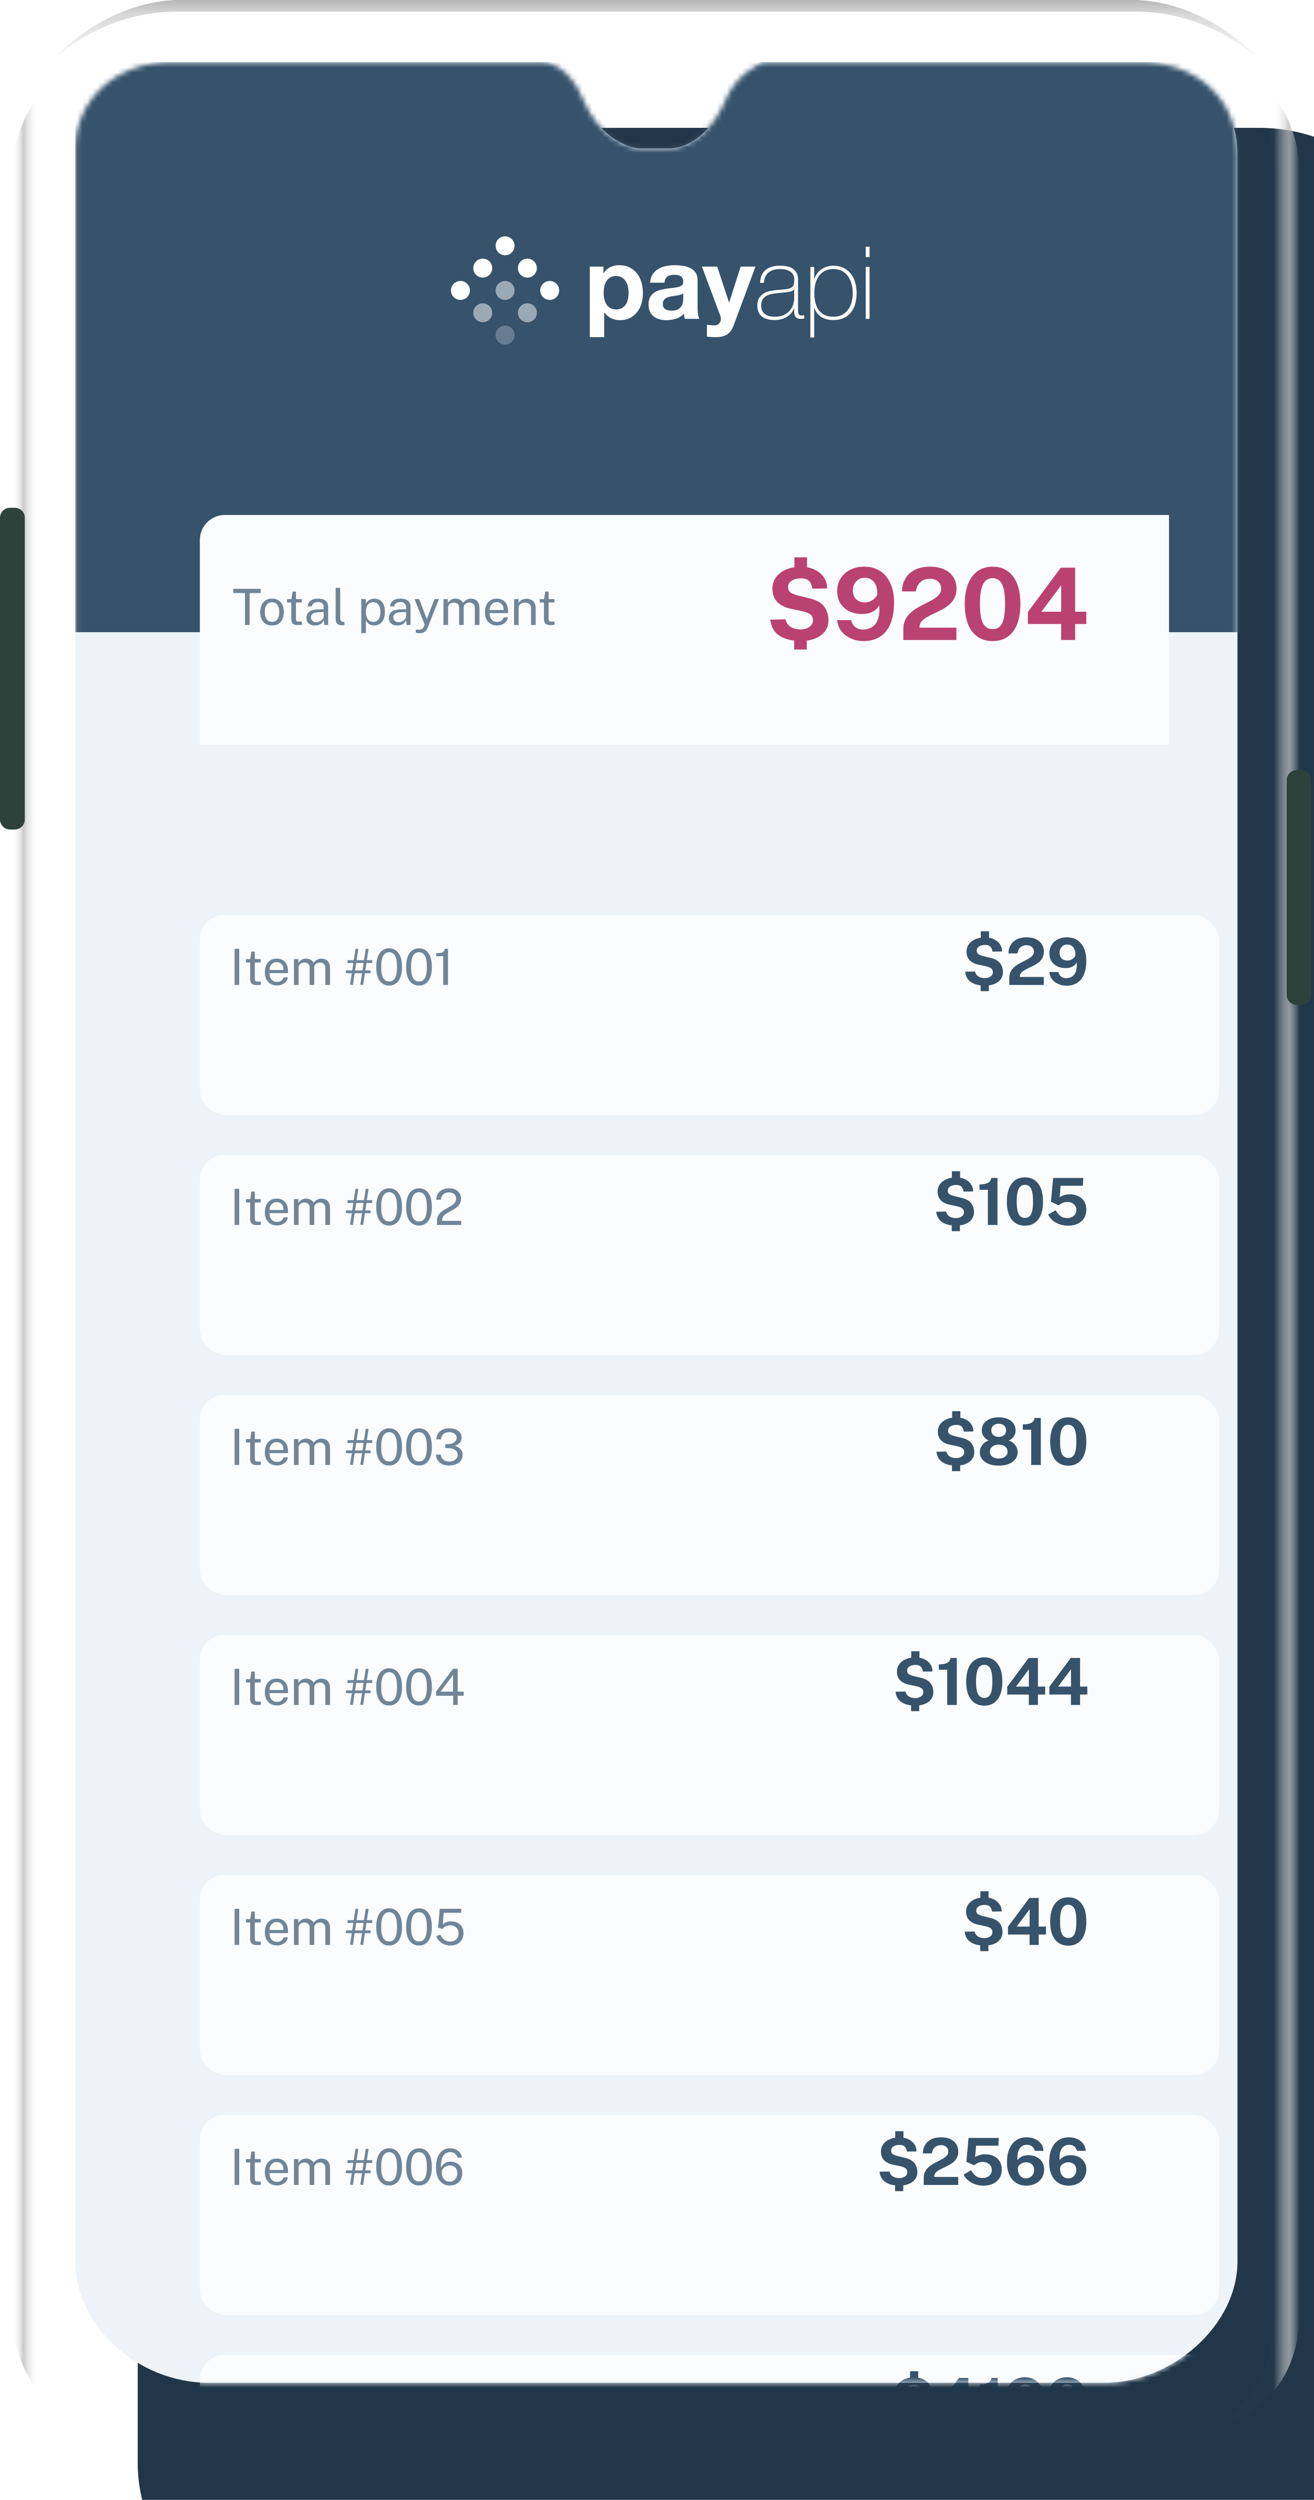 <svg width="263" height="500" viewBox="0 0 263 500" fill="none" xmlns="http://www.w3.org/2000/svg">
<g filter="url(#filter0_d_0_4969)">
<path fill-rule="evenodd" clip-rule="evenodd" d="M35.776 0.569H227.009C245.35 0.569 260.217 14.805 260.217 32.365V467.635C260.217 485.195 245.35 499.431 227.009 499.431H35.776C17.436 499.431 2.568 485.195 2.568 467.635V32.365C2.568 14.805 17.436 0.569 35.776 0.569Z" fill="#213648"/>
</g>
<path opacity="0.596" fill-rule="evenodd" clip-rule="evenodd" d="M227.749 0H34.923C25.92 0.549 17.617 4.657 10.015 12.324C14.904 8.056 23.625 2.345 35.155 2.345C35.155 2.345 219.83 2.345 227.517 2.345C239.046 2.345 247.767 8.056 252.657 12.324C245.054 4.657 236.751 0.549 227.749 0Z" fill="url(#paint0_linear_0_4969)" fill-opacity="0.65"/>
<path opacity="0.75" fill-rule="evenodd" clip-rule="evenodd" d="M254.999 462.671V34.982C254.999 23.506 250.782 19.264 248.266 16.541C245.75 13.816 245.643 12.427 249.258 14.484C252.873 16.541 260.103 22.53 260.103 34.982V462.671C260.103 475.122 252.873 481.112 249.258 483.169C245.643 485.225 245.75 483.836 248.266 481.112C250.782 478.388 254.999 474.146 254.999 462.671Z" fill="url(#paint1_linear_0_4969)"/>
<path opacity="0.75" fill-rule="evenodd" clip-rule="evenodd" d="M7.672 462.671V34.982C7.672 23.506 11.889 19.264 14.405 16.541C16.921 13.816 17.028 12.427 13.413 14.484C9.798 16.541 2.568 22.53 2.568 34.982V462.671C2.568 475.122 9.798 481.112 13.413 483.169C17.028 485.225 16.921 483.836 14.405 481.112C11.889 478.388 7.672 474.146 7.672 462.671Z" fill="url(#paint2_linear_0_4969)"/>
<path fill-rule="evenodd" clip-rule="evenodd" d="M0 103.557C0 102.452 0.895 101.557 2 101.557H2.965C4.069 101.557 4.965 102.452 4.965 103.557V163.907C4.965 165.012 4.069 165.907 2.965 165.907H2C0.895 165.907 0 165.012 0 163.907V103.557Z" fill="#2E423C"/>
<path fill-rule="evenodd" clip-rule="evenodd" d="M257.535 156.043C257.535 154.939 258.431 154.043 259.535 154.043H260.5C261.605 154.043 262.5 154.939 262.5 156.043V198.993C262.5 200.098 261.605 200.993 260.5 200.993H259.535C258.431 200.993 257.535 200.098 257.535 198.993V156.043Z" fill="#2E423C"/>
<path fill-rule="evenodd" clip-rule="evenodd" d="M108.676 12.444L34.27 12.444C23.165 12.444 15.074 20.008 15.074 29.886V452.276C15.074 465.156 27.576 476.567 41.713 476.567H221.046C234.664 476.567 247.686 465.067 247.686 452.276V31.028C247.686 19.188 238.896 12.515 228.49 12.444L152.904 12.444C152.618 12.491 147.425 14.626 145.231 20.008C143.036 25.389 138.621 29.679 133.787 29.679H128.172C125.874 29.679 119.824 27.45 116.76 20.008C113.697 12.566 108.963 12.491 108.676 12.444Z" fill="#EDF3F8"/>
<mask id="mask0_0_4969" style="mask-type:alpha" maskUnits="userSpaceOnUse" x="15" y="12" width="233" height="465">
<path fill-rule="evenodd" clip-rule="evenodd" d="M108.676 12.444L34.27 12.444C23.165 12.444 15.074 20.008 15.074 29.886V452.276C15.074 465.156 27.576 476.567 41.713 476.567H221.046C234.664 476.567 247.686 465.067 247.686 452.276V31.028C247.686 19.188 238.896 12.515 228.49 12.444L152.904 12.444C152.618 12.491 147.425 14.626 145.231 20.008C143.036 25.389 138.621 29.679 133.787 29.679H128.172C125.874 29.679 119.824 27.45 116.76 20.008C113.697 12.566 108.963 12.491 108.676 12.444Z" fill="white"/>
</mask>
<g mask="url(#mask0_0_4969)">
<g filter="url(#filter1_d_0_4969)">
<rect x="30" y="173" width="204" height="40" rx="5" fill="#FBFCFE"/>
</g>
<path opacity="0.7" d="M46.955 189.77H47.88V197H46.955V189.77ZM52.166 192.505H51.001V195.72C51.001 195.903 51.02 196.038 51.056 196.125C51.096 196.208 51.161 196.262 51.251 196.285C51.345 196.308 51.471 196.32 51.631 196.32H52.196V196.94C52.133 196.963 52.036 196.983 51.906 197C51.78 197.017 51.621 197.025 51.431 197.025C51.075 197.025 50.798 196.977 50.601 196.88C50.405 196.783 50.266 196.64 50.186 196.45C50.11 196.26 50.071 196.027 50.071 195.75V192.505H49.231V191.83H50.096L50.321 190.325H51.001V191.825H52.166V192.505ZM53.941 194.63C53.941 194.957 53.994 195.253 54.101 195.52C54.211 195.783 54.376 195.993 54.596 196.15C54.819 196.307 55.098 196.385 55.431 196.385C55.761 196.385 56.044 196.308 56.281 196.155C56.521 196.002 56.674 195.78 56.741 195.49H57.616C57.553 195.84 57.413 196.135 57.196 196.375C56.979 196.615 56.718 196.797 56.411 196.92C56.104 197.04 55.784 197.1 55.451 197.1C54.968 197.1 54.543 196.995 54.176 196.785C53.809 196.575 53.523 196.273 53.316 195.88C53.109 195.487 53.006 195.015 53.006 194.465C53.006 193.922 53.099 193.445 53.286 193.035C53.473 192.625 53.743 192.305 54.096 192.075C54.453 191.845 54.881 191.73 55.381 191.73C55.868 191.73 56.279 191.835 56.616 192.045C56.953 192.255 57.208 192.552 57.381 192.935C57.558 193.315 57.646 193.767 57.646 194.29V194.63H53.941ZM53.946 194.005H56.756C56.756 193.708 56.706 193.442 56.606 193.205C56.506 192.965 56.353 192.777 56.146 192.64C55.943 192.5 55.686 192.43 55.376 192.43C55.053 192.43 54.784 192.508 54.571 192.665C54.361 192.818 54.203 193.017 54.096 193.26C53.993 193.5 53.943 193.748 53.946 194.005ZM58.839 197V191.83H59.729V192.58C59.872 192.353 60.069 192.155 60.319 191.985C60.569 191.815 60.894 191.73 61.294 191.73C61.481 191.73 61.671 191.762 61.864 191.825C62.061 191.888 62.241 191.983 62.404 192.11C62.567 192.237 62.694 192.392 62.784 192.575C62.944 192.322 63.161 192.118 63.434 191.965C63.707 191.808 64.016 191.73 64.359 191.73C64.539 191.73 64.727 191.758 64.924 191.815C65.121 191.868 65.302 191.965 65.469 192.105C65.639 192.242 65.777 192.433 65.884 192.68C65.991 192.923 66.044 193.237 66.044 193.62V197H65.114V193.71C65.114 193.397 65.064 193.155 64.964 192.985C64.864 192.812 64.732 192.69 64.569 192.62C64.409 192.55 64.237 192.515 64.054 192.515C63.894 192.515 63.724 192.547 63.544 192.61C63.364 192.673 63.211 192.78 63.084 192.93C62.957 193.08 62.894 193.285 62.894 193.545V197H61.974V193.44C61.974 193.237 61.919 193.067 61.809 192.93C61.702 192.793 61.567 192.69 61.404 192.62C61.244 192.55 61.084 192.515 60.924 192.515C60.747 192.515 60.569 192.55 60.389 192.62C60.212 192.69 60.062 192.802 59.939 192.955C59.819 193.105 59.759 193.302 59.759 193.545V197H58.839ZM71.717 189.82L70.632 197.015L70.062 196.935L71.152 189.755L71.717 189.82ZM73.767 189.82L72.682 197.015L72.112 196.935L73.202 189.755L73.767 189.82ZM74.187 194.09V194.655H69.242V194.09H74.187ZM74.507 192.04V192.605H69.562V192.04H74.507ZM77.891 189.67C78.674 189.67 79.297 189.985 79.761 190.615C80.227 191.242 80.461 192.17 80.461 193.4C80.461 194.623 80.229 195.548 79.766 196.175C79.302 196.798 78.674 197.11 77.881 197.11C77.091 197.11 76.464 196.8 76.001 196.18C75.537 195.557 75.306 194.635 75.306 193.415C75.306 192.592 75.412 191.902 75.626 191.345C75.839 190.788 76.139 190.37 76.526 190.09C76.912 189.81 77.367 189.67 77.891 189.67ZM77.891 196.31C78.407 196.31 78.797 196.083 79.061 195.63C79.327 195.173 79.461 194.432 79.461 193.405C79.461 192.358 79.326 191.605 79.056 191.145C78.789 190.682 78.399 190.45 77.886 190.45C77.376 190.45 76.982 190.683 76.706 191.15C76.432 191.613 76.296 192.365 76.296 193.405C76.296 194.428 76.432 195.168 76.706 195.625C76.979 196.082 77.374 196.31 77.891 196.31ZM83.868 189.67C84.652 189.67 85.275 189.985 85.738 190.615C86.205 191.242 86.438 192.17 86.438 193.4C86.438 194.623 86.207 195.548 85.743 196.175C85.28 196.798 84.652 197.11 83.858 197.11C83.068 197.11 82.442 196.8 81.978 196.18C81.515 195.557 81.283 194.635 81.283 193.415C81.283 192.592 81.39 191.902 81.603 191.345C81.817 190.788 82.117 190.37 82.503 190.09C82.89 189.81 83.345 189.67 83.868 189.67ZM83.868 196.31C84.385 196.31 84.775 196.083 85.038 195.63C85.305 195.173 85.438 194.432 85.438 193.405C85.438 192.358 85.303 191.605 85.033 191.145C84.767 190.682 84.377 190.45 83.863 190.45C83.353 190.45 82.96 190.683 82.683 191.15C82.41 191.613 82.273 192.365 82.273 193.405C82.273 194.428 82.41 195.168 82.683 195.625C82.957 196.082 83.352 196.31 83.868 196.31ZM88.71 197V191.245H87.314V190.64C87.748 190.64 88.085 190.608 88.325 190.545C88.564 190.482 88.734 190.385 88.835 190.255C88.938 190.125 88.995 189.963 89.004 189.77H89.665V197H88.71Z" fill="#36536B"/>
<path d="M197.126 197.13C195.999 197.13 195.085 196.905 194.383 196.454C193.681 195.999 193.278 195.299 193.174 194.354L195.15 194.315C195.254 194.744 195.477 195.072 195.819 195.297C196.166 195.518 196.599 195.628 197.119 195.628C197.431 195.628 197.706 195.579 197.945 195.479C198.187 195.375 198.378 195.236 198.517 195.063C198.655 194.885 198.725 194.684 198.725 194.458C198.725 194.112 198.614 193.854 198.393 193.685C198.172 193.512 197.832 193.373 197.373 193.269L195.832 192.938C195.117 192.794 194.543 192.511 194.11 192.086C193.681 191.657 193.462 191.083 193.453 190.363C193.449 189.774 193.607 189.265 193.928 188.836C194.253 188.403 194.692 188.069 195.247 187.835C195.806 187.601 196.432 187.484 197.126 187.484C197.836 187.484 198.449 187.612 198.965 187.867C199.485 188.119 199.884 188.459 200.161 188.888C200.443 189.313 200.579 189.783 200.571 190.298L198.653 190.331C198.592 189.915 198.454 189.588 198.237 189.349C198.02 189.111 197.661 188.992 197.158 188.992C196.898 188.992 196.666 189.02 196.463 189.076C196.259 189.133 196.083 189.213 195.936 189.317C195.789 189.417 195.676 189.536 195.598 189.674C195.524 189.813 195.488 189.969 195.488 190.142C195.488 190.415 195.579 190.632 195.761 190.792C195.947 190.948 196.296 191.094 196.807 191.228L198.322 191.598C199.175 191.802 199.791 192.151 200.168 192.645C200.549 193.139 200.74 193.739 200.74 194.445C200.74 194.987 200.59 195.459 200.291 195.862C199.996 196.265 199.578 196.577 199.037 196.798C198.495 197.02 197.858 197.13 197.126 197.13ZM196.313 186.255H197.958V187.945H196.313V186.255ZM196.281 196.551H197.919V198.242H196.281V196.551ZM202.013 197V196.064V195.583C202.013 195.106 202.102 194.695 202.28 194.348C202.457 193.997 202.691 193.694 202.982 193.438C203.276 193.178 203.597 192.95 203.944 192.755C204.295 192.56 204.646 192.376 204.997 192.203C205.348 192.03 205.668 191.856 205.959 191.683C206.253 191.505 206.49 191.308 206.667 191.091C206.845 190.875 206.934 190.619 206.934 190.324C206.934 189.947 206.802 189.64 206.537 189.401C206.277 189.163 205.92 189.044 205.465 189.044C204.992 189.044 204.592 189.18 204.262 189.453C203.933 189.726 203.729 190.138 203.651 190.688H201.838C201.846 190.09 201.985 189.549 202.254 189.063C202.527 188.574 202.934 188.186 203.476 187.9C204.017 187.614 204.698 187.471 205.517 187.471C206.219 187.471 206.823 187.59 207.33 187.828C207.842 188.067 208.236 188.398 208.513 188.823C208.791 189.248 208.929 189.744 208.929 190.311C208.929 190.784 208.843 191.191 208.669 191.533C208.496 191.876 208.266 192.168 207.98 192.411C207.694 192.654 207.38 192.866 207.038 193.048C206.695 193.23 206.353 193.399 206.011 193.555C205.673 193.711 205.361 193.871 205.075 194.036C204.789 194.196 204.559 194.378 204.386 194.582C204.212 194.786 204.126 195.03 204.126 195.316V195.401H208.916V197H202.013ZM213.454 197.143C212.869 197.143 212.323 197.03 211.816 196.805C211.309 196.58 210.895 196.263 210.575 195.856C210.254 195.444 210.074 194.963 210.035 194.413H211.842C211.92 194.777 212.093 195.074 212.362 195.303C212.631 195.529 212.969 195.641 213.376 195.641C213.827 195.641 214.221 195.535 214.559 195.323C214.901 195.111 215.157 194.773 215.326 194.309C215.499 193.845 215.56 193.239 215.508 192.489C215.387 192.719 215.218 192.92 215.001 193.093C214.789 193.262 214.54 193.395 214.254 193.49C213.968 193.581 213.649 193.626 213.298 193.626C212.661 193.626 212.096 193.507 211.602 193.269C211.112 193.026 210.726 192.684 210.445 192.242C210.167 191.796 210.029 191.267 210.029 190.656C210.029 190.041 210.176 189.492 210.471 189.011C210.765 188.53 211.177 188.153 211.706 187.88C212.234 187.607 212.854 187.471 213.565 187.471C214.362 187.471 215.049 187.662 215.625 188.043C216.206 188.42 216.65 188.957 216.958 189.655C217.27 190.348 217.426 191.165 217.426 192.105C217.426 193.228 217.265 194.164 216.945 194.913C216.628 195.659 216.173 196.218 215.58 196.59C214.986 196.959 214.277 197.143 213.454 197.143ZM213.623 192.118C213.887 192.118 214.143 192.06 214.39 191.943C214.641 191.822 214.847 191.67 215.008 191.488C215.168 191.306 215.248 191.117 215.248 190.922C215.252 190.502 215.185 190.142 215.047 189.843C214.912 189.54 214.722 189.308 214.475 189.148C214.232 188.988 213.948 188.907 213.623 188.907C213.324 188.907 213.058 188.977 212.824 189.115C212.59 189.254 212.405 189.449 212.271 189.7C212.137 189.952 212.07 190.242 212.07 190.571C212.07 191.061 212.213 191.442 212.499 191.715C212.785 191.984 213.159 192.118 213.623 192.118Z" fill="#36536B"/>
<g filter="url(#filter2_d_0_4969)">
<rect x="30" y="221" width="204" height="40" rx="5" fill="#FBFCFE"/>
</g>
<path opacity="0.7" d="M46.955 237.77H47.88V245H46.955V237.77ZM52.166 240.505H51.001V243.72C51.001 243.903 51.02 244.038 51.056 244.125C51.096 244.208 51.161 244.262 51.251 244.285C51.345 244.308 51.471 244.32 51.631 244.32H52.196V244.94C52.133 244.963 52.036 244.983 51.906 245C51.78 245.017 51.621 245.025 51.431 245.025C51.075 245.025 50.798 244.977 50.601 244.88C50.405 244.783 50.266 244.64 50.186 244.45C50.11 244.26 50.071 244.027 50.071 243.75V240.505H49.231V239.83H50.096L50.321 238.325H51.001V239.825H52.166V240.505ZM53.941 242.63C53.941 242.957 53.994 243.253 54.101 243.52C54.211 243.783 54.376 243.993 54.596 244.15C54.819 244.307 55.098 244.385 55.431 244.385C55.761 244.385 56.044 244.308 56.281 244.155C56.521 244.002 56.674 243.78 56.741 243.49H57.616C57.553 243.84 57.413 244.135 57.196 244.375C56.979 244.615 56.718 244.797 56.411 244.92C56.104 245.04 55.784 245.1 55.451 245.1C54.968 245.1 54.543 244.995 54.176 244.785C53.809 244.575 53.523 244.273 53.316 243.88C53.109 243.487 53.006 243.015 53.006 242.465C53.006 241.922 53.099 241.445 53.286 241.035C53.473 240.625 53.743 240.305 54.096 240.075C54.453 239.845 54.881 239.73 55.381 239.73C55.868 239.73 56.279 239.835 56.616 240.045C56.953 240.255 57.208 240.552 57.381 240.935C57.558 241.315 57.646 241.767 57.646 242.29V242.63H53.941ZM53.946 242.005H56.756C56.756 241.708 56.706 241.442 56.606 241.205C56.506 240.965 56.353 240.777 56.146 240.64C55.943 240.5 55.686 240.43 55.376 240.43C55.053 240.43 54.784 240.508 54.571 240.665C54.361 240.818 54.203 241.017 54.096 241.26C53.993 241.5 53.943 241.748 53.946 242.005ZM58.839 245V239.83H59.729V240.58C59.872 240.353 60.069 240.155 60.319 239.985C60.569 239.815 60.894 239.73 61.294 239.73C61.481 239.73 61.671 239.762 61.864 239.825C62.061 239.888 62.241 239.983 62.404 240.11C62.567 240.237 62.694 240.392 62.784 240.575C62.944 240.322 63.161 240.118 63.434 239.965C63.707 239.808 64.016 239.73 64.359 239.73C64.539 239.73 64.727 239.758 64.924 239.815C65.121 239.868 65.302 239.965 65.469 240.105C65.639 240.242 65.777 240.433 65.884 240.68C65.991 240.923 66.044 241.237 66.044 241.62V245H65.114V241.71C65.114 241.397 65.064 241.155 64.964 240.985C64.864 240.812 64.732 240.69 64.569 240.62C64.409 240.55 64.237 240.515 64.054 240.515C63.894 240.515 63.724 240.547 63.544 240.61C63.364 240.673 63.211 240.78 63.084 240.93C62.957 241.08 62.894 241.285 62.894 241.545V245H61.974V241.44C61.974 241.237 61.919 241.067 61.809 240.93C61.702 240.793 61.567 240.69 61.404 240.62C61.244 240.55 61.084 240.515 60.924 240.515C60.747 240.515 60.569 240.55 60.389 240.62C60.212 240.69 60.062 240.802 59.939 240.955C59.819 241.105 59.759 241.302 59.759 241.545V245H58.839ZM71.717 237.82L70.632 245.015L70.062 244.935L71.152 237.755L71.717 237.82ZM73.767 237.82L72.682 245.015L72.112 244.935L73.202 237.755L73.767 237.82ZM74.187 242.09V242.655H69.242V242.09H74.187ZM74.507 240.04V240.605H69.562V240.04H74.507ZM77.891 237.67C78.674 237.67 79.297 237.985 79.761 238.615C80.227 239.242 80.461 240.17 80.461 241.4C80.461 242.623 80.229 243.548 79.766 244.175C79.302 244.798 78.674 245.11 77.881 245.11C77.091 245.11 76.464 244.8 76.001 244.18C75.537 243.557 75.306 242.635 75.306 241.415C75.306 240.592 75.412 239.902 75.626 239.345C75.839 238.788 76.139 238.37 76.526 238.09C76.912 237.81 77.367 237.67 77.891 237.67ZM77.891 244.31C78.407 244.31 78.797 244.083 79.061 243.63C79.327 243.173 79.461 242.432 79.461 241.405C79.461 240.358 79.326 239.605 79.056 239.145C78.789 238.682 78.399 238.45 77.886 238.45C77.376 238.45 76.982 238.683 76.706 239.15C76.432 239.613 76.296 240.365 76.296 241.405C76.296 242.428 76.432 243.168 76.706 243.625C76.979 244.082 77.374 244.31 77.891 244.31ZM83.868 237.67C84.652 237.67 85.275 237.985 85.738 238.615C86.205 239.242 86.438 240.17 86.438 241.4C86.438 242.623 86.207 243.548 85.743 244.175C85.28 244.798 84.652 245.11 83.858 245.11C83.068 245.11 82.442 244.8 81.978 244.18C81.515 243.557 81.283 242.635 81.283 241.415C81.283 240.592 81.39 239.902 81.603 239.345C81.817 238.788 82.117 238.37 82.503 238.09C82.89 237.81 83.345 237.67 83.868 237.67ZM83.868 244.31C84.385 244.31 84.775 244.083 85.038 243.63C85.305 243.173 85.438 242.432 85.438 241.405C85.438 240.358 85.303 239.605 85.033 239.145C84.767 238.682 84.377 238.45 83.863 238.45C83.353 238.45 82.96 238.683 82.683 239.15C82.41 239.613 82.273 240.365 82.273 241.405C82.273 242.428 82.41 243.168 82.683 243.625C82.957 244.082 83.352 244.31 83.868 244.31ZM87.469 245V244.435V244.14C87.469 243.77 87.538 243.45 87.674 243.18C87.814 242.91 87.998 242.675 88.225 242.475C88.454 242.272 88.704 242.09 88.975 241.93C89.248 241.77 89.519 241.617 89.79 241.47C90.063 241.32 90.313 241.165 90.54 241.005C90.766 240.842 90.948 240.658 91.085 240.455C91.225 240.248 91.294 240.005 91.294 239.725C91.294 239.358 91.165 239.06 90.904 238.83C90.648 238.6 90.299 238.485 89.859 238.485C89.386 238.485 89.006 238.618 88.719 238.885C88.433 239.152 88.271 239.507 88.234 239.95H87.314C87.325 239.533 87.428 239.153 87.624 238.81C87.821 238.463 88.109 238.187 88.49 237.98C88.87 237.773 89.338 237.67 89.894 237.67C90.378 237.67 90.798 237.757 91.154 237.93C91.511 238.1 91.786 238.34 91.98 238.65C92.176 238.957 92.275 239.315 92.275 239.725C92.275 240.098 92.206 240.418 92.07 240.685C91.933 240.952 91.751 241.183 91.525 241.38C91.301 241.573 91.056 241.747 90.79 241.9C90.523 242.053 90.254 242.202 89.984 242.345C89.715 242.485 89.468 242.633 89.245 242.79C89.021 242.943 88.841 243.12 88.704 243.32C88.568 243.52 88.499 243.758 88.499 244.035V244.18H92.314V245H87.469Z" fill="#36536B"/>
<path d="M191.335 245.13C190.208 245.13 189.294 244.905 188.592 244.454C187.89 243.999 187.487 243.299 187.383 242.354L189.359 242.315C189.463 242.744 189.686 243.072 190.028 243.297C190.375 243.518 190.808 243.628 191.328 243.628C191.64 243.628 191.916 243.579 192.154 243.479C192.397 243.375 192.587 243.236 192.726 243.063C192.865 242.885 192.934 242.684 192.934 242.458C192.934 242.112 192.823 241.854 192.602 241.685C192.381 241.512 192.041 241.373 191.582 241.269L190.041 240.938C189.326 240.794 188.752 240.511 188.319 240.086C187.89 239.657 187.671 239.083 187.662 238.363C187.658 237.774 187.816 237.265 188.137 236.836C188.462 236.403 188.902 236.069 189.456 235.835C190.015 235.601 190.642 235.484 191.335 235.484C192.046 235.484 192.659 235.612 193.174 235.867C193.694 236.119 194.093 236.459 194.37 236.888C194.652 237.313 194.789 237.783 194.78 238.298L192.862 238.331C192.802 237.915 192.663 237.588 192.446 237.349C192.23 237.111 191.87 236.992 191.367 236.992C191.107 236.992 190.876 237.02 190.672 237.076C190.468 237.133 190.293 237.213 190.145 237.317C189.998 237.417 189.885 237.536 189.807 237.674C189.734 237.813 189.697 237.969 189.697 238.142C189.697 238.415 189.788 238.632 189.97 238.792C190.156 238.948 190.505 239.094 191.016 239.228L192.531 239.598C193.385 239.802 194 240.151 194.377 240.645C194.758 241.139 194.949 241.739 194.949 242.445C194.949 242.987 194.799 243.459 194.5 243.862C194.206 244.265 193.788 244.577 193.246 244.798C192.704 245.02 192.067 245.13 191.335 245.13ZM190.522 234.255H192.167V235.945H190.522V234.255ZM190.49 244.551H192.128V246.242H190.49V244.551ZM197.724 245V237.96H196.047V236.888C196.584 236.888 197.018 236.838 197.347 236.738C197.681 236.634 197.93 236.487 198.095 236.296C198.259 236.101 198.357 235.87 198.387 235.601H199.648V245H197.724ZM205.148 235.471C206.266 235.471 207.147 235.889 207.793 236.725C208.439 237.557 208.762 238.756 208.762 240.32C208.762 241.876 208.443 243.069 207.806 243.901C207.169 244.729 206.283 245.143 205.148 245.143C204.008 245.143 203.117 244.729 202.476 243.901C201.839 243.074 201.521 241.882 201.521 240.326C201.521 239.286 201.668 238.405 201.963 237.681C202.257 236.957 202.675 236.409 203.217 236.036C203.759 235.659 204.402 235.471 205.148 235.471ZM205.148 243.589C205.707 243.589 206.116 243.34 206.376 242.842C206.636 242.339 206.766 241.501 206.766 240.326C206.766 239.126 206.634 238.266 206.37 237.746C206.105 237.226 205.696 236.966 205.141 236.966C204.586 236.966 204.173 237.228 203.9 237.752C203.631 238.277 203.497 239.135 203.497 240.326C203.497 241.496 203.631 242.333 203.9 242.835C204.168 243.338 204.584 243.589 205.148 243.589ZM210.781 235.601H216.82L216.748 237.154H212.283L212.101 239.423C212.447 239.228 212.777 239.087 213.089 239C213.405 238.914 213.752 238.87 214.129 238.87C214.757 238.87 215.318 238.99 215.812 239.228C216.31 239.462 216.705 239.806 216.995 240.261C217.285 240.716 217.431 241.271 217.431 241.925C217.431 242.588 217.281 243.16 216.982 243.641C216.683 244.122 216.258 244.493 215.708 244.753C215.162 245.013 214.514 245.143 213.765 245.143C213.149 245.143 212.577 245.048 212.049 244.857C211.52 244.666 211.063 244.406 210.677 244.077C210.291 243.743 209.999 243.362 209.8 242.933L211.282 242.055C211.451 242.35 211.641 242.617 211.854 242.855C212.066 243.089 212.311 243.275 212.588 243.414C212.87 243.548 213.197 243.615 213.57 243.615C214.133 243.615 214.586 243.466 214.928 243.167C215.27 242.868 215.442 242.478 215.442 241.997C215.442 241.694 215.364 241.423 215.208 241.184C215.056 240.942 214.846 240.751 214.577 240.612C214.308 240.474 213.994 240.404 213.635 240.404C213.444 240.404 213.262 240.422 213.089 240.456C212.92 240.487 212.746 240.547 212.569 240.638C212.395 240.725 212.202 240.851 211.99 241.015C211.929 241.041 211.886 241.054 211.86 241.054C211.838 241.054 211.795 241.039 211.73 241.009L210.352 240.372L210.781 235.601Z" fill="#36536B"/>
<g filter="url(#filter3_d_0_4969)">
<rect x="30" y="269" width="204" height="40" rx="5" fill="#FBFCFE"/>
</g>
<path opacity="0.7" d="M46.955 285.77H47.88V293H46.955V285.77ZM52.166 288.505H51.001V291.72C51.001 291.903 51.02 292.038 51.056 292.125C51.096 292.208 51.161 292.262 51.251 292.285C51.345 292.308 51.471 292.32 51.631 292.32H52.196V292.94C52.133 292.963 52.036 292.983 51.906 293C51.78 293.017 51.621 293.025 51.431 293.025C51.075 293.025 50.798 292.977 50.601 292.88C50.405 292.783 50.266 292.64 50.186 292.45C50.11 292.26 50.071 292.027 50.071 291.75V288.505H49.231V287.83H50.096L50.321 286.325H51.001V287.825H52.166V288.505ZM53.941 290.63C53.941 290.957 53.994 291.253 54.101 291.52C54.211 291.783 54.376 291.993 54.596 292.15C54.819 292.307 55.098 292.385 55.431 292.385C55.761 292.385 56.044 292.308 56.281 292.155C56.521 292.002 56.674 291.78 56.741 291.49H57.616C57.553 291.84 57.413 292.135 57.196 292.375C56.979 292.615 56.718 292.797 56.411 292.92C56.104 293.04 55.784 293.1 55.451 293.1C54.968 293.1 54.543 292.995 54.176 292.785C53.809 292.575 53.523 292.273 53.316 291.88C53.109 291.487 53.006 291.015 53.006 290.465C53.006 289.922 53.099 289.445 53.286 289.035C53.473 288.625 53.743 288.305 54.096 288.075C54.453 287.845 54.881 287.73 55.381 287.73C55.868 287.73 56.279 287.835 56.616 288.045C56.953 288.255 57.208 288.552 57.381 288.935C57.558 289.315 57.646 289.767 57.646 290.29V290.63H53.941ZM53.946 290.005H56.756C56.756 289.708 56.706 289.442 56.606 289.205C56.506 288.965 56.353 288.777 56.146 288.64C55.943 288.5 55.686 288.43 55.376 288.43C55.053 288.43 54.784 288.508 54.571 288.665C54.361 288.818 54.203 289.017 54.096 289.26C53.993 289.5 53.943 289.748 53.946 290.005ZM58.839 293V287.83H59.729V288.58C59.872 288.353 60.069 288.155 60.319 287.985C60.569 287.815 60.894 287.73 61.294 287.73C61.481 287.73 61.671 287.762 61.864 287.825C62.061 287.888 62.241 287.983 62.404 288.11C62.567 288.237 62.694 288.392 62.784 288.575C62.944 288.322 63.161 288.118 63.434 287.965C63.707 287.808 64.016 287.73 64.359 287.73C64.539 287.73 64.727 287.758 64.924 287.815C65.121 287.868 65.302 287.965 65.469 288.105C65.639 288.242 65.777 288.433 65.884 288.68C65.991 288.923 66.044 289.237 66.044 289.62V293H65.114V289.71C65.114 289.397 65.064 289.155 64.964 288.985C64.864 288.812 64.732 288.69 64.569 288.62C64.409 288.55 64.237 288.515 64.054 288.515C63.894 288.515 63.724 288.547 63.544 288.61C63.364 288.673 63.211 288.78 63.084 288.93C62.957 289.08 62.894 289.285 62.894 289.545V293H61.974V289.44C61.974 289.237 61.919 289.067 61.809 288.93C61.702 288.793 61.567 288.69 61.404 288.62C61.244 288.55 61.084 288.515 60.924 288.515C60.747 288.515 60.569 288.55 60.389 288.62C60.212 288.69 60.062 288.802 59.939 288.955C59.819 289.105 59.759 289.302 59.759 289.545V293H58.839ZM71.717 285.82L70.632 293.015L70.062 292.935L71.152 285.755L71.717 285.82ZM73.767 285.82L72.682 293.015L72.112 292.935L73.202 285.755L73.767 285.82ZM74.187 290.09V290.655H69.242V290.09H74.187ZM74.507 288.04V288.605H69.562V288.04H74.507ZM77.891 285.67C78.674 285.67 79.297 285.985 79.761 286.615C80.227 287.242 80.461 288.17 80.461 289.4C80.461 290.623 80.229 291.548 79.766 292.175C79.302 292.798 78.674 293.11 77.881 293.11C77.091 293.11 76.464 292.8 76.001 292.18C75.537 291.557 75.306 290.635 75.306 289.415C75.306 288.592 75.412 287.902 75.626 287.345C75.839 286.788 76.139 286.37 76.526 286.09C76.912 285.81 77.367 285.67 77.891 285.67ZM77.891 292.31C78.407 292.31 78.797 292.083 79.061 291.63C79.327 291.173 79.461 290.432 79.461 289.405C79.461 288.358 79.326 287.605 79.056 287.145C78.789 286.682 78.399 286.45 77.886 286.45C77.376 286.45 76.982 286.683 76.706 287.15C76.432 287.613 76.296 288.365 76.296 289.405C76.296 290.428 76.432 291.168 76.706 291.625C76.979 292.082 77.374 292.31 77.891 292.31ZM83.868 285.67C84.652 285.67 85.275 285.985 85.738 286.615C86.205 287.242 86.438 288.17 86.438 289.4C86.438 290.623 86.207 291.548 85.743 292.175C85.28 292.798 84.652 293.11 83.858 293.11C83.068 293.11 82.442 292.8 81.978 292.18C81.515 291.557 81.283 290.635 81.283 289.415C81.283 288.592 81.39 287.902 81.603 287.345C81.817 286.788 82.117 286.37 82.503 286.09C82.89 285.81 83.345 285.67 83.868 285.67ZM83.868 292.31C84.385 292.31 84.775 292.083 85.038 291.63C85.305 291.173 85.438 290.432 85.438 289.405C85.438 288.358 85.303 287.605 85.033 287.145C84.767 286.682 84.377 286.45 83.863 286.45C83.353 286.45 82.96 286.683 82.683 287.15C82.41 287.613 82.273 288.365 82.273 289.405C82.273 290.428 82.41 291.168 82.683 291.625C82.957 292.082 83.352 292.31 83.868 292.31ZM87.356 287.875C87.356 287.408 87.469 287.012 87.696 286.685C87.923 286.355 88.224 286.103 88.601 285.93C88.981 285.757 89.399 285.67 89.856 285.67C90.356 285.67 90.798 285.743 91.181 285.89C91.564 286.033 91.864 286.243 92.081 286.52C92.298 286.797 92.406 287.135 92.406 287.535C92.406 287.892 92.293 288.215 92.066 288.505C91.839 288.792 91.493 289.017 91.026 289.18C91.343 289.267 91.619 289.393 91.856 289.56C92.093 289.727 92.276 289.932 92.406 290.175C92.536 290.415 92.601 290.692 92.601 291.005C92.601 291.335 92.531 291.632 92.391 291.895C92.254 292.155 92.061 292.377 91.811 292.56C91.561 292.74 91.266 292.878 90.926 292.975C90.586 293.068 90.216 293.113 89.816 293.11C89.319 293.107 88.881 293.015 88.501 292.835C88.124 292.655 87.828 292.403 87.611 292.08C87.394 291.753 87.278 291.367 87.261 290.92H88.186C88.256 291.37 88.439 291.715 88.736 291.955C89.033 292.195 89.404 292.315 89.851 292.315C90.204 292.315 90.513 292.26 90.776 292.15C91.039 292.037 91.243 291.882 91.386 291.685C91.529 291.488 91.601 291.258 91.601 290.995C91.601 290.705 91.521 290.46 91.361 290.26C91.201 290.06 90.983 289.908 90.706 289.805C90.429 289.698 90.121 289.643 89.781 289.64L89.131 289.625V288.84L89.751 288.825C90.068 288.818 90.351 288.758 90.601 288.645C90.851 288.528 91.048 288.377 91.191 288.19C91.338 288 91.411 287.792 91.411 287.565C91.411 287.365 91.349 287.18 91.226 287.01C91.103 286.837 90.924 286.698 90.691 286.595C90.461 286.492 90.181 286.44 89.851 286.44C89.591 286.44 89.343 286.492 89.106 286.595C88.869 286.695 88.674 286.85 88.521 287.06C88.368 287.27 88.286 287.542 88.276 287.875H87.356Z" fill="#36536B"/>
<path d="M191.386 293.13C190.259 293.13 189.345 292.905 188.643 292.454C187.941 291.999 187.538 291.299 187.434 290.354L189.41 290.315C189.514 290.744 189.737 291.072 190.079 291.297C190.426 291.518 190.859 291.628 191.379 291.628C191.691 291.628 191.966 291.579 192.205 291.479C192.447 291.375 192.638 291.236 192.777 291.063C192.915 290.885 192.985 290.684 192.985 290.458C192.985 290.112 192.874 289.854 192.653 289.685C192.432 289.512 192.092 289.373 191.633 289.269L190.092 288.938C189.377 288.794 188.803 288.511 188.37 288.086C187.941 287.657 187.722 287.083 187.713 286.363C187.709 285.774 187.867 285.265 188.188 284.836C188.513 284.403 188.953 284.069 189.507 283.835C190.066 283.601 190.692 283.484 191.386 283.484C192.096 283.484 192.71 283.612 193.225 283.867C193.745 284.119 194.144 284.459 194.421 284.888C194.703 285.313 194.839 285.783 194.831 286.298L192.913 286.331C192.853 285.915 192.714 285.588 192.497 285.349C192.281 285.111 191.921 284.992 191.418 284.992C191.158 284.992 190.926 285.02 190.723 285.076C190.519 285.133 190.344 285.213 190.196 285.317C190.049 285.417 189.936 285.536 189.858 285.674C189.785 285.813 189.748 285.969 189.748 286.142C189.748 286.415 189.839 286.632 190.021 286.792C190.207 286.948 190.556 287.094 191.067 287.228L192.582 287.598C193.435 287.802 194.051 288.151 194.428 288.645C194.809 289.139 195 289.739 195 290.445C195 290.987 194.85 291.459 194.551 291.862C194.257 292.265 193.838 292.577 193.297 292.798C192.755 293.02 192.118 293.13 191.386 293.13ZM190.573 282.255H192.218V283.945H190.573V282.255ZM190.541 292.551H192.179V294.242H190.541V292.551ZM199.894 283.471C200.54 283.471 201.116 283.573 201.623 283.776C202.134 283.98 202.537 284.279 202.832 284.673C203.127 285.063 203.274 285.544 203.274 286.116C203.274 286.597 203.142 287.007 202.877 287.345C202.613 287.683 202.288 287.943 201.902 288.125C202.188 288.186 202.468 288.329 202.741 288.554C203.018 288.775 203.246 289.048 203.423 289.373C203.601 289.694 203.69 290.034 203.69 290.393C203.69 290.952 203.532 291.438 203.215 291.849C202.903 292.261 202.461 292.58 201.889 292.805C201.322 293.026 200.657 293.137 199.894 293.137C199.14 293.137 198.479 293.026 197.911 292.805C197.344 292.58 196.902 292.261 196.585 291.849C196.269 291.438 196.111 290.952 196.111 290.393C196.111 290.034 196.2 289.694 196.377 289.373C196.555 289.048 196.78 288.775 197.053 288.554C197.326 288.329 197.608 288.186 197.898 288.125C197.513 287.943 197.186 287.683 196.917 287.345C196.648 287.007 196.514 286.597 196.514 286.116C196.514 285.544 196.661 285.063 196.956 284.673C197.255 284.279 197.66 283.98 198.171 283.776C198.683 283.573 199.257 283.471 199.894 283.471ZM199.894 287.39C200.327 287.39 200.683 287.276 200.96 287.046C201.242 286.812 201.382 286.489 201.382 286.077C201.382 285.67 201.242 285.347 200.96 285.109C200.678 284.871 200.323 284.751 199.894 284.751C199.469 284.751 199.116 284.871 198.834 285.109C198.553 285.347 198.412 285.67 198.412 286.077C198.412 286.489 198.553 286.812 198.834 287.046C199.116 287.276 199.469 287.39 199.894 287.39ZM199.894 291.706C200.449 291.706 200.882 291.583 201.194 291.336C201.51 291.085 201.668 290.753 201.668 290.341C201.668 290.064 201.597 289.821 201.454 289.613C201.311 289.401 201.107 289.234 200.843 289.113C200.579 288.992 200.262 288.931 199.894 288.931C199.534 288.931 199.222 288.992 198.958 289.113C198.694 289.234 198.49 289.401 198.347 289.613C198.204 289.821 198.132 290.064 198.132 290.341C198.132 290.753 198.291 291.085 198.607 291.336C198.923 291.583 199.352 291.706 199.894 291.706ZM206.397 293V285.96H204.72V284.888C205.257 284.888 205.69 284.838 206.02 284.738C206.353 284.634 206.602 284.487 206.767 284.296C206.932 284.101 207.029 283.87 207.06 283.601H208.321V293H206.397ZM213.82 283.471C214.938 283.471 215.82 283.889 216.466 284.725C217.111 285.557 217.434 286.756 217.434 288.32C217.434 289.876 217.116 291.069 216.479 291.901C215.842 292.729 214.955 293.143 213.82 293.143C212.68 293.143 211.79 292.729 211.149 291.901C210.512 291.074 210.193 289.882 210.193 288.326C210.193 287.286 210.34 286.405 210.635 285.681C210.93 284.957 211.348 284.409 211.89 284.036C212.431 283.659 213.075 283.471 213.82 283.471ZM213.82 291.589C214.379 291.589 214.789 291.34 215.049 290.842C215.309 290.339 215.439 289.501 215.439 288.326C215.439 287.126 215.306 286.266 215.042 285.746C214.778 285.226 214.368 284.966 213.814 284.966C213.259 284.966 212.845 285.228 212.572 285.752C212.303 286.277 212.169 287.135 212.169 288.326C212.169 289.496 212.303 290.333 212.572 290.835C212.841 291.338 213.257 291.589 213.82 291.589Z" fill="#36536B"/>
<g filter="url(#filter4_d_0_4969)">
<rect x="30" y="317" width="204" height="40" rx="5" fill="#FBFCFE"/>
</g>
<path opacity="0.7" d="M46.955 333.77H47.88V341H46.955V333.77ZM52.166 336.505H51.001V339.72C51.001 339.903 51.02 340.038 51.056 340.125C51.096 340.208 51.161 340.262 51.251 340.285C51.345 340.308 51.471 340.32 51.631 340.32H52.196V340.94C52.133 340.963 52.036 340.983 51.906 341C51.78 341.017 51.621 341.025 51.431 341.025C51.075 341.025 50.798 340.977 50.601 340.88C50.405 340.783 50.266 340.64 50.186 340.45C50.11 340.26 50.071 340.027 50.071 339.75V336.505H49.231V335.83H50.096L50.321 334.325H51.001V335.825H52.166V336.505ZM53.941 338.63C53.941 338.957 53.994 339.253 54.101 339.52C54.211 339.783 54.376 339.993 54.596 340.15C54.819 340.307 55.098 340.385 55.431 340.385C55.761 340.385 56.044 340.308 56.281 340.155C56.521 340.002 56.674 339.78 56.741 339.49H57.616C57.553 339.84 57.413 340.135 57.196 340.375C56.979 340.615 56.718 340.797 56.411 340.92C56.104 341.04 55.784 341.1 55.451 341.1C54.968 341.1 54.543 340.995 54.176 340.785C53.809 340.575 53.523 340.273 53.316 339.88C53.109 339.487 53.006 339.015 53.006 338.465C53.006 337.922 53.099 337.445 53.286 337.035C53.473 336.625 53.743 336.305 54.096 336.075C54.453 335.845 54.881 335.73 55.381 335.73C55.868 335.73 56.279 335.835 56.616 336.045C56.953 336.255 57.208 336.552 57.381 336.935C57.558 337.315 57.646 337.767 57.646 338.29V338.63H53.941ZM53.946 338.005H56.756C56.756 337.708 56.706 337.442 56.606 337.205C56.506 336.965 56.353 336.777 56.146 336.64C55.943 336.5 55.686 336.43 55.376 336.43C55.053 336.43 54.784 336.508 54.571 336.665C54.361 336.818 54.203 337.017 54.096 337.26C53.993 337.5 53.943 337.748 53.946 338.005ZM58.839 341V335.83H59.729V336.58C59.872 336.353 60.069 336.155 60.319 335.985C60.569 335.815 60.894 335.73 61.294 335.73C61.481 335.73 61.671 335.762 61.864 335.825C62.061 335.888 62.241 335.983 62.404 336.11C62.567 336.237 62.694 336.392 62.784 336.575C62.944 336.322 63.161 336.118 63.434 335.965C63.707 335.808 64.016 335.73 64.359 335.73C64.539 335.73 64.727 335.758 64.924 335.815C65.121 335.868 65.302 335.965 65.469 336.105C65.639 336.242 65.777 336.433 65.884 336.68C65.991 336.923 66.044 337.237 66.044 337.62V341H65.114V337.71C65.114 337.397 65.064 337.155 64.964 336.985C64.864 336.812 64.732 336.69 64.569 336.62C64.409 336.55 64.237 336.515 64.054 336.515C63.894 336.515 63.724 336.547 63.544 336.61C63.364 336.673 63.211 336.78 63.084 336.93C62.957 337.08 62.894 337.285 62.894 337.545V341H61.974V337.44C61.974 337.237 61.919 337.067 61.809 336.93C61.702 336.793 61.567 336.69 61.404 336.62C61.244 336.55 61.084 336.515 60.924 336.515C60.747 336.515 60.569 336.55 60.389 336.62C60.212 336.69 60.062 336.802 59.939 336.955C59.819 337.105 59.759 337.302 59.759 337.545V341H58.839ZM71.717 333.82L70.632 341.015L70.062 340.935L71.152 333.755L71.717 333.82ZM73.767 333.82L72.682 341.015L72.112 340.935L73.202 333.755L73.767 333.82ZM74.187 338.09V338.655H69.242V338.09H74.187ZM74.507 336.04V336.605H69.562V336.04H74.507ZM77.891 333.67C78.674 333.67 79.297 333.985 79.761 334.615C80.227 335.242 80.461 336.17 80.461 337.4C80.461 338.623 80.229 339.548 79.766 340.175C79.302 340.798 78.674 341.11 77.881 341.11C77.091 341.11 76.464 340.8 76.001 340.18C75.537 339.557 75.306 338.635 75.306 337.415C75.306 336.592 75.412 335.902 75.626 335.345C75.839 334.788 76.139 334.37 76.526 334.09C76.912 333.81 77.367 333.67 77.891 333.67ZM77.891 340.31C78.407 340.31 78.797 340.083 79.061 339.63C79.327 339.173 79.461 338.432 79.461 337.405C79.461 336.358 79.326 335.605 79.056 335.145C78.789 334.682 78.399 334.45 77.886 334.45C77.376 334.45 76.982 334.683 76.706 335.15C76.432 335.613 76.296 336.365 76.296 337.405C76.296 338.428 76.432 339.168 76.706 339.625C76.979 340.082 77.374 340.31 77.891 340.31ZM83.868 333.67C84.652 333.67 85.275 333.985 85.738 334.615C86.205 335.242 86.438 336.17 86.438 337.4C86.438 338.623 86.207 339.548 85.743 340.175C85.28 340.798 84.652 341.11 83.858 341.11C83.068 341.11 82.442 340.8 81.978 340.18C81.515 339.557 81.283 338.635 81.283 337.415C81.283 336.592 81.39 335.902 81.603 335.345C81.817 334.788 82.117 334.37 82.503 334.09C82.89 333.81 83.345 333.67 83.868 333.67ZM83.868 340.31C84.385 340.31 84.775 340.083 85.038 339.63C85.305 339.173 85.438 338.432 85.438 337.405C85.438 336.358 85.303 335.605 85.033 335.145C84.767 334.682 84.377 334.45 83.863 334.45C83.353 334.45 82.96 334.683 82.683 335.15C82.41 335.613 82.273 336.365 82.273 337.405C82.273 338.428 82.41 339.168 82.683 339.625C82.957 340.082 83.352 340.31 83.868 340.31ZM90.665 333.77H91.605V338.34H92.805V339.155H91.605V341H90.7V339.155H87.295V338.31L90.665 333.77ZM88.18 338.34H90.68V334.985L88.18 338.34Z" fill="#36536B"/>
<path d="M183.196 341.13C182.069 341.13 181.155 340.905 180.453 340.454C179.751 339.999 179.348 339.299 179.244 338.354L181.22 338.315C181.324 338.744 181.547 339.072 181.889 339.297C182.236 339.518 182.669 339.628 183.189 339.628C183.501 339.628 183.776 339.579 184.015 339.479C184.257 339.375 184.448 339.236 184.587 339.063C184.725 338.885 184.795 338.684 184.795 338.458C184.795 338.112 184.684 337.854 184.463 337.685C184.242 337.512 183.902 337.373 183.443 337.269L181.902 336.938C181.187 336.794 180.613 336.511 180.18 336.086C179.751 335.657 179.532 335.083 179.523 334.363C179.519 333.774 179.677 333.265 179.998 332.836C180.323 332.403 180.763 332.069 181.317 331.835C181.876 331.601 182.502 331.484 183.196 331.484C183.906 331.484 184.52 331.612 185.035 331.867C185.555 332.119 185.954 332.459 186.231 332.888C186.513 333.313 186.649 333.783 186.641 334.298L184.723 334.331C184.663 333.915 184.524 333.588 184.307 333.349C184.091 333.111 183.731 332.992 183.228 332.992C182.968 332.992 182.736 333.02 182.533 333.076C182.329 333.133 182.154 333.213 182.006 333.317C181.859 333.417 181.746 333.536 181.668 333.674C181.595 333.813 181.558 333.969 181.558 334.142C181.558 334.415 181.649 334.632 181.831 334.792C182.017 334.948 182.366 335.094 182.877 335.228L184.392 335.598C185.245 335.802 185.861 336.151 186.238 336.645C186.619 337.139 186.81 337.739 186.81 338.445C186.81 338.987 186.66 339.459 186.361 339.862C186.067 340.265 185.648 340.577 185.107 340.798C184.565 341.02 183.928 341.13 183.196 341.13ZM182.383 330.255H184.028V331.945H182.383V330.255ZM182.351 340.551H183.989V342.242H182.351V340.551ZM189.585 341V333.96H187.908V332.888C188.445 332.888 188.878 332.838 189.208 332.738C189.541 332.634 189.791 332.487 189.955 332.296C190.12 332.101 190.217 331.87 190.248 331.601H191.509V341H189.585ZM197.008 331.471C198.126 331.471 199.008 331.889 199.654 332.725C200.3 333.557 200.622 334.756 200.622 336.32C200.622 337.876 200.304 339.069 199.667 339.901C199.03 340.729 198.144 341.143 197.008 341.143C195.869 341.143 194.978 340.729 194.337 339.901C193.7 339.074 193.381 337.882 193.381 336.326C193.381 335.286 193.529 334.405 193.823 333.681C194.118 332.957 194.536 332.409 195.078 332.036C195.62 331.659 196.263 331.471 197.008 331.471ZM197.008 339.589C197.567 339.589 197.977 339.34 198.237 338.842C198.497 338.339 198.627 337.501 198.627 336.326C198.627 335.126 198.495 334.266 198.23 333.746C197.966 333.226 197.557 332.966 197.002 332.966C196.447 332.966 196.033 333.228 195.76 333.752C195.492 334.277 195.357 335.135 195.357 336.326C195.357 337.496 195.492 338.333 195.76 338.835C196.029 339.338 196.445 339.589 197.008 339.589ZM205.88 331.601H207.746V337.328H209.195V338.92H207.746V341H205.919L205.926 338.92H201.597V337.36L205.88 331.601ZM203.352 337.328H205.926V333.882L203.352 337.328ZM214.311 331.601H216.177V337.328H217.626V338.92H216.177V341H214.35L214.357 338.92H210.028V337.36L214.311 331.601ZM211.783 337.328H214.357V333.882L211.783 337.328Z" fill="#36536B"/>
<g filter="url(#filter5_d_0_4969)">
<rect x="30" y="365" width="204" height="40" rx="5" fill="#FBFCFE"/>
</g>
<path opacity="0.7" d="M46.955 381.77H47.88V389H46.955V381.77ZM52.166 384.505H51.001V387.72C51.001 387.903 51.02 388.038 51.056 388.125C51.096 388.208 51.161 388.262 51.251 388.285C51.345 388.308 51.471 388.32 51.631 388.32H52.196V388.94C52.133 388.963 52.036 388.983 51.906 389C51.78 389.017 51.621 389.025 51.431 389.025C51.075 389.025 50.798 388.977 50.601 388.88C50.405 388.783 50.266 388.64 50.186 388.45C50.11 388.26 50.071 388.027 50.071 387.75V384.505H49.231V383.83H50.096L50.321 382.325H51.001V383.825H52.166V384.505ZM53.941 386.63C53.941 386.957 53.994 387.253 54.101 387.52C54.211 387.783 54.376 387.993 54.596 388.15C54.819 388.307 55.098 388.385 55.431 388.385C55.761 388.385 56.044 388.308 56.281 388.155C56.521 388.002 56.674 387.78 56.741 387.49H57.616C57.553 387.84 57.413 388.135 57.196 388.375C56.979 388.615 56.718 388.797 56.411 388.92C56.104 389.04 55.784 389.1 55.451 389.1C54.968 389.1 54.543 388.995 54.176 388.785C53.809 388.575 53.523 388.273 53.316 387.88C53.109 387.487 53.006 387.015 53.006 386.465C53.006 385.922 53.099 385.445 53.286 385.035C53.473 384.625 53.743 384.305 54.096 384.075C54.453 383.845 54.881 383.73 55.381 383.73C55.868 383.73 56.279 383.835 56.616 384.045C56.953 384.255 57.208 384.552 57.381 384.935C57.558 385.315 57.646 385.767 57.646 386.29V386.63H53.941ZM53.946 386.005H56.756C56.756 385.708 56.706 385.442 56.606 385.205C56.506 384.965 56.353 384.777 56.146 384.64C55.943 384.5 55.686 384.43 55.376 384.43C55.053 384.43 54.784 384.508 54.571 384.665C54.361 384.818 54.203 385.017 54.096 385.26C53.993 385.5 53.943 385.748 53.946 386.005ZM58.839 389V383.83H59.729V384.58C59.872 384.353 60.069 384.155 60.319 383.985C60.569 383.815 60.894 383.73 61.294 383.73C61.481 383.73 61.671 383.762 61.864 383.825C62.061 383.888 62.241 383.983 62.404 384.11C62.567 384.237 62.694 384.392 62.784 384.575C62.944 384.322 63.161 384.118 63.434 383.965C63.707 383.808 64.016 383.73 64.359 383.73C64.539 383.73 64.727 383.758 64.924 383.815C65.121 383.868 65.302 383.965 65.469 384.105C65.639 384.242 65.777 384.433 65.884 384.68C65.991 384.923 66.044 385.237 66.044 385.62V389H65.114V385.71C65.114 385.397 65.064 385.155 64.964 384.985C64.864 384.812 64.732 384.69 64.569 384.62C64.409 384.55 64.237 384.515 64.054 384.515C63.894 384.515 63.724 384.547 63.544 384.61C63.364 384.673 63.211 384.78 63.084 384.93C62.957 385.08 62.894 385.285 62.894 385.545V389H61.974V385.44C61.974 385.237 61.919 385.067 61.809 384.93C61.702 384.793 61.567 384.69 61.404 384.62C61.244 384.55 61.084 384.515 60.924 384.515C60.747 384.515 60.569 384.55 60.389 384.62C60.212 384.69 60.062 384.802 59.939 384.955C59.819 385.105 59.759 385.302 59.759 385.545V389H58.839ZM71.717 381.82L70.632 389.015L70.062 388.935L71.152 381.755L71.717 381.82ZM73.767 381.82L72.682 389.015L72.112 388.935L73.202 381.755L73.767 381.82ZM74.187 386.09V386.655H69.242V386.09H74.187ZM74.507 384.04V384.605H69.562V384.04H74.507ZM77.891 381.67C78.674 381.67 79.297 381.985 79.761 382.615C80.227 383.242 80.461 384.17 80.461 385.4C80.461 386.623 80.229 387.548 79.766 388.175C79.302 388.798 78.674 389.11 77.881 389.11C77.091 389.11 76.464 388.8 76.001 388.18C75.537 387.557 75.306 386.635 75.306 385.415C75.306 384.592 75.412 383.902 75.626 383.345C75.839 382.788 76.139 382.37 76.526 382.09C76.912 381.81 77.367 381.67 77.891 381.67ZM77.891 388.31C78.407 388.31 78.797 388.083 79.061 387.63C79.327 387.173 79.461 386.432 79.461 385.405C79.461 384.358 79.326 383.605 79.056 383.145C78.789 382.682 78.399 382.45 77.886 382.45C77.376 382.45 76.982 382.683 76.706 383.15C76.432 383.613 76.296 384.365 76.296 385.405C76.296 386.428 76.432 387.168 76.706 387.625C76.979 388.082 77.374 388.31 77.891 388.31ZM83.868 381.67C84.652 381.67 85.275 381.985 85.738 382.615C86.205 383.242 86.438 384.17 86.438 385.4C86.438 386.623 86.207 387.548 85.743 388.175C85.28 388.798 84.652 389.11 83.858 389.11C83.068 389.11 82.442 388.8 81.978 388.18C81.515 387.557 81.283 386.635 81.283 385.415C81.283 384.592 81.39 383.902 81.603 383.345C81.817 382.788 82.117 382.37 82.503 382.09C82.89 381.81 83.345 381.67 83.868 381.67ZM83.868 388.31C84.385 388.31 84.775 388.083 85.038 387.63C85.305 387.173 85.438 386.432 85.438 385.405C85.438 384.358 85.303 383.605 85.033 383.145C84.767 382.682 84.377 382.45 83.863 382.45C83.353 382.45 82.96 382.683 82.683 383.15C82.41 383.613 82.273 384.365 82.273 385.405C82.273 386.428 82.41 387.168 82.683 387.625C82.957 388.082 83.352 388.31 83.868 388.31ZM88.019 381.77H92.335L92.309 382.57H88.809L88.624 384.905C88.865 384.682 89.126 384.523 89.409 384.43C89.696 384.333 90.006 384.285 90.34 384.285C90.776 384.285 91.178 384.375 91.544 384.555C91.915 384.732 92.211 384.995 92.434 385.345C92.658 385.692 92.769 386.122 92.769 386.635C92.769 387.135 92.661 387.57 92.445 387.94C92.228 388.31 91.923 388.598 91.529 388.805C91.136 389.008 90.674 389.11 90.144 389.11C89.698 389.11 89.284 389.032 88.904 388.875C88.525 388.718 88.198 388.5 87.924 388.22C87.654 387.94 87.456 387.618 87.329 387.255L88.129 386.92C88.249 387.193 88.4 387.437 88.579 387.65C88.763 387.863 88.98 388.03 89.23 388.15C89.48 388.27 89.763 388.33 90.079 388.33C90.593 388.33 91.004 388.182 91.314 387.885C91.628 387.585 91.784 387.178 91.784 386.665C91.784 386.345 91.711 386.067 91.564 385.83C91.418 385.59 91.219 385.403 90.969 385.27C90.723 385.137 90.45 385.07 90.15 385.07C89.953 385.07 89.769 385.088 89.6 385.125C89.43 385.158 89.261 385.225 89.094 385.325C88.928 385.425 88.753 385.577 88.57 385.78C88.549 385.79 88.534 385.795 88.525 385.795C88.514 385.792 88.498 385.785 88.475 385.775L87.695 385.53L88.019 381.77Z" fill="#36536B"/>
<path d="M197.037 389.13C195.91 389.13 194.996 388.905 194.294 388.454C193.592 387.999 193.189 387.299 193.085 386.354L195.061 386.315C195.165 386.744 195.388 387.072 195.73 387.297C196.077 387.518 196.51 387.628 197.03 387.628C197.342 387.628 197.617 387.579 197.856 387.479C198.098 387.375 198.289 387.236 198.428 387.063C198.566 386.885 198.636 386.684 198.636 386.458C198.636 386.112 198.525 385.854 198.304 385.685C198.083 385.512 197.743 385.373 197.284 385.269L195.743 384.938C195.028 384.794 194.454 384.511 194.021 384.086C193.592 383.657 193.373 383.083 193.364 382.363C193.36 381.774 193.518 381.265 193.839 380.836C194.164 380.403 194.604 380.069 195.158 379.835C195.717 379.601 196.343 379.484 197.037 379.484C197.747 379.484 198.361 379.612 198.876 379.867C199.396 380.119 199.795 380.459 200.072 380.888C200.354 381.313 200.49 381.783 200.482 382.298L198.564 382.331C198.504 381.915 198.365 381.588 198.148 381.349C197.932 381.111 197.572 380.992 197.069 380.992C196.809 380.992 196.577 381.02 196.374 381.076C196.17 381.133 195.995 381.213 195.847 381.317C195.7 381.417 195.587 381.536 195.509 381.674C195.436 381.813 195.399 381.969 195.399 382.142C195.399 382.415 195.49 382.632 195.672 382.792C195.858 382.948 196.207 383.094 196.718 383.228L198.233 383.598C199.086 383.802 199.702 384.151 200.079 384.645C200.46 385.139 200.651 385.739 200.651 386.445C200.651 386.987 200.501 387.459 200.202 387.862C199.908 388.265 199.489 388.577 198.948 388.798C198.406 389.02 197.769 389.13 197.037 389.13ZM196.224 378.255H197.869V379.945H196.224V378.255ZM196.192 388.551H197.83V390.242H196.192V388.551ZM206.032 379.601H207.898V385.328H209.347V386.92H207.898V389H206.071L206.078 386.92H201.749V385.36L206.032 379.601ZM203.504 385.328H206.078V381.882L203.504 385.328ZM213.82 379.471C214.938 379.471 215.82 379.889 216.466 380.725C217.111 381.557 217.434 382.756 217.434 384.32C217.434 385.876 217.116 387.069 216.479 387.901C215.842 388.729 214.955 389.143 213.82 389.143C212.68 389.143 211.79 388.729 211.149 387.901C210.512 387.074 210.193 385.882 210.193 384.326C210.193 383.286 210.34 382.405 210.635 381.681C210.93 380.957 211.348 380.409 211.89 380.036C212.431 379.659 213.075 379.471 213.82 379.471ZM213.82 387.589C214.379 387.589 214.789 387.34 215.049 386.842C215.309 386.339 215.439 385.501 215.439 384.326C215.439 383.126 215.306 382.266 215.042 381.746C214.778 381.226 214.368 380.966 213.814 380.966C213.259 380.966 212.845 381.228 212.572 381.752C212.303 382.277 212.169 383.135 212.169 384.326C212.169 385.496 212.303 386.333 212.572 386.835C212.841 387.338 213.257 387.589 213.82 387.589Z" fill="#36536B"/>
<g filter="url(#filter6_d_0_4969)">
<rect x="30" y="413" width="204" height="40" rx="5" fill="#FBFCFE"/>
</g>
<path opacity="0.7" d="M46.955 429.77H47.88V437H46.955V429.77ZM52.166 432.505H51.001V435.72C51.001 435.903 51.02 436.038 51.056 436.125C51.096 436.208 51.161 436.262 51.251 436.285C51.345 436.308 51.471 436.32 51.631 436.32H52.196V436.94C52.133 436.963 52.036 436.983 51.906 437C51.78 437.017 51.621 437.025 51.431 437.025C51.075 437.025 50.798 436.977 50.601 436.88C50.405 436.783 50.266 436.64 50.186 436.45C50.11 436.26 50.071 436.027 50.071 435.75V432.505H49.231V431.83H50.096L50.321 430.325H51.001V431.825H52.166V432.505ZM53.941 434.63C53.941 434.957 53.994 435.253 54.101 435.52C54.211 435.783 54.376 435.993 54.596 436.15C54.819 436.307 55.098 436.385 55.431 436.385C55.761 436.385 56.044 436.308 56.281 436.155C56.521 436.002 56.674 435.78 56.741 435.49H57.616C57.553 435.84 57.413 436.135 57.196 436.375C56.979 436.615 56.718 436.797 56.411 436.92C56.104 437.04 55.784 437.1 55.451 437.1C54.968 437.1 54.543 436.995 54.176 436.785C53.809 436.575 53.523 436.273 53.316 435.88C53.109 435.487 53.006 435.015 53.006 434.465C53.006 433.922 53.099 433.445 53.286 433.035C53.473 432.625 53.743 432.305 54.096 432.075C54.453 431.845 54.881 431.73 55.381 431.73C55.868 431.73 56.279 431.835 56.616 432.045C56.953 432.255 57.208 432.552 57.381 432.935C57.558 433.315 57.646 433.767 57.646 434.29V434.63H53.941ZM53.946 434.005H56.756C56.756 433.708 56.706 433.442 56.606 433.205C56.506 432.965 56.353 432.777 56.146 432.64C55.943 432.5 55.686 432.43 55.376 432.43C55.053 432.43 54.784 432.508 54.571 432.665C54.361 432.818 54.203 433.017 54.096 433.26C53.993 433.5 53.943 433.748 53.946 434.005ZM58.839 437V431.83H59.729V432.58C59.872 432.353 60.069 432.155 60.319 431.985C60.569 431.815 60.894 431.73 61.294 431.73C61.481 431.73 61.671 431.762 61.864 431.825C62.061 431.888 62.241 431.983 62.404 432.11C62.567 432.237 62.694 432.392 62.784 432.575C62.944 432.322 63.161 432.118 63.434 431.965C63.707 431.808 64.016 431.73 64.359 431.73C64.539 431.73 64.727 431.758 64.924 431.815C65.121 431.868 65.302 431.965 65.469 432.105C65.639 432.242 65.777 432.433 65.884 432.68C65.991 432.923 66.044 433.237 66.044 433.62V437H65.114V433.71C65.114 433.397 65.064 433.155 64.964 432.985C64.864 432.812 64.732 432.69 64.569 432.62C64.409 432.55 64.237 432.515 64.054 432.515C63.894 432.515 63.724 432.547 63.544 432.61C63.364 432.673 63.211 432.78 63.084 432.93C62.957 433.08 62.894 433.285 62.894 433.545V437H61.974V433.44C61.974 433.237 61.919 433.067 61.809 432.93C61.702 432.793 61.567 432.69 61.404 432.62C61.244 432.55 61.084 432.515 60.924 432.515C60.747 432.515 60.569 432.55 60.389 432.62C60.212 432.69 60.062 432.802 59.939 432.955C59.819 433.105 59.759 433.302 59.759 433.545V437H58.839ZM71.717 429.82L70.632 437.015L70.062 436.935L71.152 429.755L71.717 429.82ZM73.767 429.82L72.682 437.015L72.112 436.935L73.202 429.755L73.767 429.82ZM74.187 434.09V434.655H69.242V434.09H74.187ZM74.507 432.04V432.605H69.562V432.04H74.507ZM77.891 429.67C78.674 429.67 79.297 429.985 79.761 430.615C80.227 431.242 80.461 432.17 80.461 433.4C80.461 434.623 80.229 435.548 79.766 436.175C79.302 436.798 78.674 437.11 77.881 437.11C77.091 437.11 76.464 436.8 76.001 436.18C75.537 435.557 75.306 434.635 75.306 433.415C75.306 432.592 75.412 431.902 75.626 431.345C75.839 430.788 76.139 430.37 76.526 430.09C76.912 429.81 77.367 429.67 77.891 429.67ZM77.891 436.31C78.407 436.31 78.797 436.083 79.061 435.63C79.327 435.173 79.461 434.432 79.461 433.405C79.461 432.358 79.326 431.605 79.056 431.145C78.789 430.682 78.399 430.45 77.886 430.45C77.376 430.45 76.982 430.683 76.706 431.15C76.432 431.613 76.296 432.365 76.296 433.405C76.296 434.428 76.432 435.168 76.706 435.625C76.979 436.082 77.374 436.31 77.891 436.31ZM83.868 429.67C84.652 429.67 85.275 429.985 85.738 430.615C86.205 431.242 86.438 432.17 86.438 433.4C86.438 434.623 86.207 435.548 85.743 436.175C85.28 436.798 84.652 437.11 83.858 437.11C83.068 437.11 82.442 436.8 81.978 436.18C81.515 435.557 81.283 434.635 81.283 433.415C81.283 432.592 81.39 431.902 81.603 431.345C81.817 430.788 82.117 430.37 82.503 430.09C82.89 429.81 83.345 429.67 83.868 429.67ZM83.868 436.31C84.385 436.31 84.775 436.083 85.038 435.63C85.305 435.173 85.438 434.432 85.438 433.405C85.438 432.358 85.303 431.605 85.033 431.145C84.767 430.682 84.377 430.45 83.863 430.45C83.353 430.45 82.96 430.683 82.683 431.15C82.41 431.613 82.273 432.365 82.273 433.405C82.273 434.428 82.41 435.168 82.683 435.625C82.957 436.082 83.352 436.31 83.868 436.31ZM90.091 429.67C90.491 429.67 90.859 429.745 91.196 429.895C91.536 430.045 91.818 430.26 92.041 430.54C92.264 430.82 92.403 431.158 92.456 431.555H91.586C91.489 431.212 91.314 430.94 91.061 430.74C90.808 430.54 90.489 430.44 90.106 430.44C89.679 430.44 89.323 430.562 89.036 430.805C88.753 431.045 88.546 431.398 88.416 431.865C88.286 432.328 88.241 432.898 88.281 433.575C88.371 433.332 88.508 433.118 88.691 432.935C88.878 432.748 89.094 432.605 89.341 432.505C89.588 432.402 89.854 432.35 90.141 432.35C90.618 432.35 91.034 432.443 91.391 432.63C91.748 432.813 92.026 433.077 92.226 433.42C92.426 433.76 92.526 434.167 92.526 434.64C92.526 435.123 92.423 435.552 92.216 435.925C92.013 436.295 91.723 436.585 91.346 436.795C90.969 437.005 90.524 437.11 90.011 437.11C89.451 437.11 88.964 436.965 88.551 436.675C88.141 436.385 87.823 435.972 87.596 435.435C87.373 434.895 87.261 434.248 87.261 433.495C87.261 432.722 87.369 432.048 87.586 431.475C87.806 430.902 88.126 430.458 88.546 430.145C88.966 429.828 89.481 429.67 90.091 429.67ZM89.991 433.1C89.728 433.1 89.474 433.163 89.231 433.29C88.991 433.413 88.794 433.577 88.641 433.78C88.491 433.983 88.416 434.208 88.416 434.455C88.413 434.822 88.476 435.148 88.606 435.435C88.739 435.718 88.926 435.942 89.166 436.105C89.406 436.265 89.684 436.345 90.001 436.345C90.298 436.345 90.561 436.275 90.791 436.135C91.021 435.995 91.201 435.8 91.331 435.55C91.464 435.3 91.531 435.012 91.531 434.685C91.531 434.355 91.471 434.072 91.351 433.835C91.234 433.598 91.061 433.417 90.831 433.29C90.601 433.163 90.321 433.1 89.991 433.1Z" fill="#36536B"/>
<path d="M179.996 437.13C178.87 437.13 177.955 436.905 177.253 436.454C176.551 435.999 176.148 435.299 176.044 434.354L178.02 434.315C178.124 434.744 178.348 435.072 178.69 435.297C179.037 435.518 179.47 435.628 179.99 435.628C180.302 435.628 180.577 435.579 180.815 435.479C181.058 435.375 181.249 435.236 181.387 435.063C181.526 434.885 181.595 434.684 181.595 434.458C181.595 434.112 181.485 433.854 181.264 433.685C181.043 433.512 180.703 433.373 180.243 433.269L178.703 432.938C177.988 432.794 177.414 432.511 176.98 432.086C176.551 431.657 176.333 431.083 176.324 430.363C176.32 429.774 176.478 429.265 176.798 428.836C177.123 428.403 177.563 428.069 178.118 427.835C178.677 427.601 179.303 427.484 179.996 427.484C180.707 427.484 181.32 427.612 181.836 427.867C182.356 428.119 182.755 428.459 183.032 428.888C183.314 429.313 183.45 429.783 183.441 430.298L181.524 430.331C181.463 429.915 181.325 429.588 181.108 429.349C180.891 429.111 180.532 428.992 180.029 428.992C179.769 428.992 179.537 429.02 179.333 429.076C179.13 429.133 178.954 429.213 178.807 429.317C178.66 429.417 178.547 429.536 178.469 429.674C178.395 429.813 178.358 429.969 178.358 430.142C178.358 430.415 178.449 430.632 178.631 430.792C178.818 430.948 179.167 431.094 179.678 431.228L181.192 431.598C182.046 431.802 182.661 432.151 183.038 432.645C183.42 433.139 183.61 433.739 183.61 434.445C183.61 434.987 183.461 435.459 183.162 435.862C182.867 436.265 182.449 436.577 181.907 436.798C181.366 437.02 180.729 437.13 179.996 437.13ZM179.184 426.255H180.828V427.945H179.184V426.255ZM179.151 436.551H180.789V438.242H179.151V436.551ZM184.884 437V436.064V435.583C184.884 435.106 184.973 434.695 185.151 434.348C185.328 433.997 185.562 433.694 185.853 433.438C186.147 433.178 186.468 432.95 186.815 432.755C187.166 432.56 187.517 432.376 187.868 432.203C188.219 432.03 188.539 431.856 188.83 431.683C189.124 431.505 189.36 431.308 189.538 431.091C189.716 430.875 189.805 430.619 189.805 430.324C189.805 429.947 189.672 429.64 189.408 429.401C189.148 429.163 188.791 429.044 188.336 429.044C187.863 429.044 187.462 429.18 187.133 429.453C186.804 429.726 186.6 430.138 186.522 430.688H184.709C184.717 430.09 184.856 429.549 185.125 429.063C185.398 428.574 185.805 428.186 186.347 427.9C186.888 427.614 187.569 427.471 188.388 427.471C189.09 427.471 189.694 427.59 190.201 427.828C190.712 428.067 191.107 428.398 191.384 428.823C191.661 429.248 191.8 429.744 191.8 430.311C191.8 430.784 191.713 431.191 191.54 431.533C191.367 431.876 191.137 432.168 190.851 432.411C190.565 432.654 190.251 432.866 189.909 433.048C189.566 433.23 189.224 433.399 188.882 433.555C188.544 433.711 188.232 433.871 187.946 434.036C187.66 434.196 187.43 434.378 187.257 434.582C187.083 434.786 186.997 435.03 186.997 435.316V435.401H191.787V437H184.884ZM193.855 427.601H199.894L199.822 429.154H195.357L195.175 431.423C195.521 431.228 195.851 431.087 196.163 431C196.479 430.914 196.826 430.87 197.203 430.87C197.831 430.87 198.392 430.99 198.886 431.228C199.384 431.462 199.779 431.806 200.069 432.261C200.359 432.716 200.505 433.271 200.505 433.925C200.505 434.588 200.355 435.16 200.056 435.641C199.757 436.122 199.332 436.493 198.782 436.753C198.236 437.013 197.588 437.143 196.839 437.143C196.223 437.143 195.651 437.048 195.123 436.857C194.594 436.666 194.137 436.406 193.751 436.077C193.365 435.743 193.073 435.362 192.874 434.933L194.356 434.055C194.525 434.35 194.715 434.617 194.928 434.855C195.14 435.089 195.385 435.275 195.662 435.414C195.944 435.548 196.271 435.615 196.644 435.615C197.207 435.615 197.66 435.466 198.002 435.167C198.344 434.868 198.516 434.478 198.516 433.997C198.516 433.694 198.438 433.423 198.282 433.184C198.13 432.942 197.92 432.751 197.651 432.612C197.382 432.474 197.068 432.404 196.709 432.404C196.518 432.404 196.336 432.422 196.163 432.456C195.994 432.487 195.82 432.547 195.643 432.638C195.469 432.725 195.276 432.851 195.064 433.015C195.003 433.041 194.96 433.054 194.934 433.054C194.912 433.054 194.869 433.039 194.804 433.009L193.426 432.372L193.855 427.601ZM205.492 427.471C206.081 427.471 206.625 427.579 207.123 427.796C207.621 428.008 208.027 428.318 208.339 428.725C208.655 429.128 208.828 429.614 208.859 430.181H207.123C207.01 429.787 206.82 429.488 206.551 429.284C206.282 429.076 205.942 428.972 205.531 428.972C205.08 428.972 204.705 429.1 204.406 429.356C204.107 429.612 203.893 429.969 203.763 430.428C203.633 430.888 203.598 431.423 203.659 432.034C203.802 431.826 203.984 431.65 204.205 431.507C204.426 431.36 204.673 431.247 204.946 431.169C205.219 431.091 205.502 431.052 205.797 431.052C206.434 431.052 206.991 431.172 207.468 431.41C207.944 431.644 208.317 431.978 208.586 432.411C208.854 432.844 208.989 433.351 208.989 433.932C208.989 434.547 208.837 435.098 208.534 435.583C208.235 436.064 207.816 436.445 207.279 436.727C206.742 437.004 206.12 437.143 205.414 437.143C204.616 437.143 203.927 436.95 203.347 436.564C202.766 436.179 202.32 435.637 202.008 434.939C201.7 434.242 201.546 433.423 201.546 432.482C201.546 431.451 201.702 430.561 202.014 429.811C202.33 429.061 202.783 428.485 203.373 428.082C203.962 427.675 204.668 427.471 205.492 427.471ZM205.355 432.469C205.086 432.469 204.826 432.53 204.575 432.651C204.328 432.768 204.124 432.92 203.964 433.106C203.808 433.288 203.73 433.475 203.73 433.665C203.726 434.086 203.791 434.448 203.925 434.751C204.064 435.05 204.254 435.282 204.497 435.446C204.744 435.607 205.028 435.687 205.349 435.687C205.652 435.687 205.925 435.618 206.168 435.479C206.415 435.336 206.612 435.139 206.759 434.887C206.906 434.636 206.98 434.348 206.98 434.023C206.98 433.676 206.909 433.388 206.766 433.158C206.623 432.929 206.428 432.758 206.181 432.645C205.938 432.528 205.663 432.469 205.355 432.469ZM213.935 427.471C214.525 427.471 215.069 427.579 215.567 427.796C216.065 428.008 216.47 428.318 216.782 428.725C217.099 429.128 217.272 429.614 217.302 430.181H215.567C215.454 429.787 215.264 429.488 214.995 429.284C214.726 429.076 214.386 428.972 213.974 428.972C213.524 428.972 213.149 429.1 212.85 429.356C212.551 429.612 212.336 429.969 212.206 430.428C212.076 430.888 212.042 431.423 212.102 432.034C212.245 431.826 212.427 431.65 212.648 431.507C212.869 431.36 213.116 431.247 213.389 431.169C213.662 431.091 213.946 431.052 214.241 431.052C214.878 431.052 215.435 431.172 215.911 431.41C216.388 431.644 216.761 431.978 217.029 432.411C217.298 432.844 217.432 433.351 217.432 433.932C217.432 434.547 217.281 435.098 216.977 435.583C216.678 436.064 216.26 436.445 215.723 436.727C215.186 437.004 214.564 437.143 213.857 437.143C213.06 437.143 212.371 436.95 211.79 436.564C211.21 436.179 210.763 435.637 210.451 434.939C210.144 434.242 209.99 433.423 209.99 432.482C209.99 431.451 210.146 430.561 210.458 429.811C210.774 429.061 211.227 428.485 211.816 428.082C212.406 427.675 213.112 427.471 213.935 427.471ZM213.799 432.469C213.53 432.469 213.27 432.53 213.019 432.651C212.772 432.768 212.568 432.92 212.408 433.106C212.252 433.288 212.174 433.475 212.174 433.665C212.17 434.086 212.235 434.448 212.369 434.751C212.508 435.05 212.698 435.282 212.941 435.446C213.188 435.607 213.472 435.687 213.792 435.687C214.096 435.687 214.369 435.618 214.611 435.479C214.858 435.336 215.056 435.139 215.203 434.887C215.35 434.636 215.424 434.348 215.424 434.023C215.424 433.676 215.352 433.388 215.209 433.158C215.066 432.929 214.871 432.758 214.624 432.645C214.382 432.528 214.107 432.469 213.799 432.469Z" fill="#36536B"/>
<g filter="url(#filter7_d_0_4969)">
<rect x="30" y="461" width="204" height="40" rx="5" fill="#FBFCFE"/>
</g>
<path d="M182.954 485.13C181.828 485.13 180.913 484.905 180.211 484.454C179.509 483.999 179.106 483.299 179.002 482.354L180.978 482.315C181.082 482.744 181.306 483.072 181.648 483.297C181.995 483.518 182.428 483.628 182.948 483.628C183.26 483.628 183.535 483.579 183.773 483.479C184.016 483.375 184.207 483.236 184.345 483.063C184.484 482.885 184.553 482.684 184.553 482.458C184.553 482.112 184.443 481.854 184.222 481.685C184.001 481.512 183.661 481.373 183.201 481.269L181.661 480.938C180.946 480.794 180.372 480.511 179.938 480.086C179.509 479.657 179.291 479.083 179.282 478.363C179.278 477.774 179.436 477.265 179.756 476.836C180.081 476.403 180.521 476.069 181.076 475.835C181.635 475.601 182.261 475.484 182.954 475.484C183.665 475.484 184.278 475.612 184.794 475.867C185.314 476.119 185.713 476.459 185.99 476.888C186.272 477.313 186.408 477.783 186.399 478.298L184.482 478.331C184.421 477.915 184.283 477.588 184.066 477.349C183.849 477.111 183.49 476.992 182.987 476.992C182.727 476.992 182.495 477.02 182.291 477.076C182.088 477.133 181.912 477.213 181.765 477.317C181.618 477.417 181.505 477.536 181.427 477.674C181.353 477.813 181.316 477.969 181.316 478.142C181.316 478.415 181.407 478.632 181.589 478.792C181.776 478.948 182.125 479.094 182.636 479.228L184.15 479.598C185.004 479.802 185.619 480.151 185.996 480.645C186.378 481.139 186.568 481.739 186.568 482.445C186.568 482.987 186.419 483.459 186.12 483.862C185.825 484.265 185.407 484.577 184.865 484.798C184.324 485.02 183.687 485.13 182.954 485.13ZM182.142 474.255H183.786V475.945H182.142V474.255ZM182.109 484.551H183.747V486.242H182.109V484.551ZM191.95 475.601H193.816V481.328H195.265V482.92H193.816V485H191.989L191.996 482.92H187.667V481.36L191.95 475.601ZM189.422 481.328H191.996V477.882L189.422 481.328ZM197.775 485V477.96H196.098V476.888C196.635 476.888 197.069 476.838 197.398 476.738C197.732 476.634 197.981 476.487 198.145 476.296C198.31 476.101 198.408 475.87 198.438 475.601H199.699V485H197.775ZM205.023 485.143C204.438 485.143 203.892 485.03 203.385 484.805C202.878 484.58 202.464 484.263 202.143 483.856C201.823 483.444 201.643 482.963 201.604 482.413H203.411C203.489 482.777 203.662 483.074 203.931 483.303C204.2 483.529 204.538 483.641 204.945 483.641C205.396 483.641 205.79 483.535 206.128 483.323C206.47 483.111 206.726 482.773 206.895 482.309C207.068 481.845 207.129 481.239 207.077 480.489C206.956 480.719 206.787 480.92 206.57 481.093C206.358 481.262 206.108 481.395 205.822 481.49C205.536 481.581 205.218 481.626 204.867 481.626C204.23 481.626 203.664 481.507 203.17 481.269C202.681 481.026 202.295 480.684 202.013 480.242C201.736 479.796 201.597 479.267 201.597 478.656C201.597 478.041 201.745 477.492 202.039 477.011C202.334 476.53 202.746 476.153 203.274 475.88C203.803 475.607 204.423 475.471 205.133 475.471C205.931 475.471 206.618 475.662 207.194 476.043C207.775 476.42 208.219 476.957 208.526 477.655C208.838 478.348 208.994 479.165 208.994 480.105C208.994 481.228 208.834 482.164 208.513 482.913C208.197 483.659 207.742 484.218 207.148 484.59C206.555 484.959 205.846 485.143 205.023 485.143ZM205.192 480.118C205.456 480.118 205.712 480.06 205.959 479.943C206.21 479.822 206.416 479.67 206.576 479.488C206.737 479.306 206.817 479.117 206.817 478.922C206.821 478.502 206.754 478.142 206.615 477.843C206.481 477.54 206.29 477.308 206.043 477.148C205.801 476.988 205.517 476.907 205.192 476.907C204.893 476.907 204.626 476.977 204.392 477.115C204.158 477.254 203.974 477.449 203.84 477.7C203.706 477.952 203.638 478.242 203.638 478.571C203.638 479.061 203.781 479.442 204.067 479.715C204.353 479.984 204.728 480.118 205.192 480.118ZM213.454 485.143C212.869 485.143 212.323 485.03 211.816 484.805C211.309 484.58 210.895 484.263 210.575 483.856C210.254 483.444 210.074 482.963 210.035 482.413H211.842C211.92 482.777 212.093 483.074 212.362 483.303C212.631 483.529 212.969 483.641 213.376 483.641C213.827 483.641 214.221 483.535 214.559 483.323C214.901 483.111 215.157 482.773 215.326 482.309C215.499 481.845 215.56 481.239 215.508 480.489C215.387 480.719 215.218 480.92 215.001 481.093C214.789 481.262 214.54 481.395 214.254 481.49C213.968 481.581 213.649 481.626 213.298 481.626C212.661 481.626 212.096 481.507 211.602 481.269C211.112 481.026 210.726 480.684 210.445 480.242C210.167 479.796 210.029 479.267 210.029 478.656C210.029 478.041 210.176 477.492 210.471 477.011C210.765 476.53 211.177 476.153 211.706 475.88C212.234 475.607 212.854 475.471 213.565 475.471C214.362 475.471 215.049 475.662 215.625 476.043C216.206 476.42 216.65 476.957 216.958 477.655C217.27 478.348 217.426 479.165 217.426 480.105C217.426 481.228 217.265 482.164 216.945 482.913C216.628 483.659 216.173 484.218 215.58 484.59C214.986 484.959 214.277 485.143 213.454 485.143ZM213.623 480.118C213.887 480.118 214.143 480.06 214.39 479.943C214.641 479.822 214.847 479.67 215.008 479.488C215.168 479.306 215.248 479.117 215.248 478.922C215.252 478.502 215.185 478.142 215.047 477.843C214.912 477.54 214.722 477.308 214.475 477.148C214.232 476.988 213.948 476.907 213.623 476.907C213.324 476.907 213.058 476.977 212.824 477.115C212.59 477.254 212.405 477.449 212.271 477.7C212.137 477.952 212.07 478.242 212.07 478.571C212.07 479.061 212.213 479.442 212.499 479.715C212.785 479.984 213.159 480.118 213.623 480.118Z" fill="#36536B"/>
<rect x="15.074" y="12.444" width="233" height="114" fill="#36536B"/>
</g>
<g clip-path="url(#clip0_0_4969)">
<g filter="url(#filter8_d_0_4969)">
<rect x="30" y="93" width="204" height="56" rx="5" fill="#FBFCFE"/>
</g>
<path opacity="0.7" d="M46.698 118.62V117.77H52.168V118.62H49.963V125H49.033V118.62H46.698ZM54.456 125.1C53.979 125.1 53.562 124.998 53.206 124.795C52.849 124.588 52.572 124.287 52.376 123.89C52.179 123.493 52.081 123.008 52.081 122.435C52.081 121.895 52.172 121.422 52.356 121.015C52.539 120.608 52.807 120.293 53.161 120.07C53.517 119.843 53.949 119.73 54.456 119.73C54.932 119.73 55.346 119.835 55.696 120.045C56.049 120.252 56.322 120.557 56.516 120.96C56.709 121.363 56.806 121.855 56.806 122.435C56.806 122.962 56.716 123.425 56.536 123.825C56.359 124.225 56.096 124.538 55.746 124.765C55.399 124.988 54.969 125.1 54.456 125.1ZM54.456 124.37C54.766 124.37 55.027 124.292 55.241 124.135C55.454 123.978 55.616 123.753 55.726 123.46C55.836 123.167 55.891 122.818 55.891 122.415C55.891 122.045 55.842 121.713 55.746 121.42C55.649 121.123 55.494 120.888 55.281 120.715C55.071 120.542 54.796 120.455 54.456 120.455C54.142 120.455 53.877 120.533 53.661 120.69C53.444 120.843 53.279 121.067 53.166 121.36C53.056 121.653 53.001 122.005 53.001 122.415C53.001 122.778 53.051 123.108 53.151 123.405C53.251 123.702 53.407 123.937 53.621 124.11C53.834 124.283 54.112 124.37 54.456 124.37ZM60.4 120.505H59.234V123.72C59.234 123.903 59.253 124.038 59.289 124.125C59.33 124.208 59.395 124.262 59.484 124.285C59.578 124.308 59.705 124.32 59.864 124.32H60.429V124.94C60.366 124.963 60.27 124.983 60.139 125C60.013 125.017 59.855 125.025 59.664 125.025C59.308 125.025 59.031 124.977 58.834 124.88C58.638 124.783 58.499 124.64 58.419 124.45C58.343 124.26 58.304 124.027 58.304 123.75V120.505H57.465V119.83H58.33L58.554 118.325H59.234V119.825H60.4V120.505ZM63.042 125.1C62.709 125.1 62.414 125.042 62.157 124.925C61.9 124.805 61.699 124.633 61.552 124.41C61.409 124.187 61.337 123.917 61.337 123.6C61.337 123.027 61.537 122.6 61.937 122.32C62.337 122.04 62.979 121.89 63.862 121.87L64.787 121.845V121.44C64.787 121.123 64.692 120.873 64.502 120.69C64.312 120.503 64.017 120.41 63.617 120.41C63.32 120.413 63.059 120.483 62.832 120.62C62.609 120.757 62.464 120.98 62.397 121.29H61.582C61.602 120.953 61.697 120.67 61.867 120.44C62.037 120.207 62.274 120.03 62.577 119.91C62.884 119.79 63.245 119.73 63.662 119.73C64.112 119.73 64.485 119.793 64.782 119.92C65.082 120.047 65.305 120.233 65.452 120.48C65.602 120.727 65.677 121.03 65.677 121.39V125H64.887L64.822 124.03C64.622 124.433 64.367 124.713 64.057 124.87C63.75 125.023 63.412 125.1 63.042 125.1ZM63.322 124.435C63.495 124.435 63.667 124.403 63.837 124.34C64.01 124.277 64.169 124.192 64.312 124.085C64.455 123.975 64.569 123.853 64.652 123.72C64.739 123.583 64.784 123.443 64.787 123.3V122.415L64.017 122.43C63.624 122.437 63.294 122.477 63.027 122.55C62.764 122.623 62.565 122.738 62.432 122.895C62.302 123.052 62.237 123.257 62.237 123.51C62.237 123.8 62.337 124.027 62.537 124.19C62.74 124.353 63.002 124.435 63.322 124.435ZM68.485 125.065C68.205 125.065 67.978 125.027 67.805 124.95C67.635 124.873 67.503 124.77 67.41 124.64C67.32 124.51 67.258 124.362 67.225 124.195C67.195 124.025 67.18 123.85 67.18 123.67V117.57H68.09V123.58C68.09 123.84 68.14 124.035 68.24 124.165C68.343 124.295 68.486 124.367 68.67 124.38L68.95 124.385V124.985C68.873 125.008 68.793 125.027 68.71 125.04C68.626 125.057 68.551 125.065 68.485 125.065ZM72.309 126.61V119.83H73.229L73.239 120.73C73.299 120.623 73.376 120.512 73.469 120.395C73.566 120.278 73.682 120.17 73.819 120.07C73.959 119.97 74.121 119.888 74.304 119.825C74.491 119.762 74.702 119.73 74.939 119.73C75.352 119.73 75.716 119.825 76.029 120.015C76.346 120.202 76.592 120.488 76.769 120.875C76.946 121.262 77.034 121.752 77.034 122.345C77.034 122.938 76.947 123.44 76.774 123.85C76.604 124.257 76.357 124.567 76.034 124.78C75.711 124.993 75.321 125.1 74.864 125.1C74.634 125.1 74.429 125.067 74.249 125C74.072 124.937 73.917 124.853 73.784 124.75C73.654 124.643 73.544 124.53 73.454 124.41C73.367 124.29 73.296 124.175 73.239 124.065V126.61H72.309ZM74.689 124.38C75.116 124.38 75.464 124.218 75.734 123.895C76.004 123.568 76.139 123.062 76.139 122.375C76.139 121.785 76.016 121.317 75.769 120.97C75.522 120.623 75.162 120.45 74.689 120.45C74.209 120.45 73.846 120.628 73.599 120.985C73.352 121.338 73.229 121.802 73.229 122.375C73.229 122.745 73.284 123.082 73.394 123.385C73.504 123.688 73.667 123.93 73.884 124.11C74.101 124.29 74.369 124.38 74.689 124.38ZM79.531 125.1C79.198 125.1 78.903 125.042 78.646 124.925C78.389 124.805 78.188 124.633 78.041 124.41C77.898 124.187 77.826 123.917 77.826 123.6C77.826 123.027 78.026 122.6 78.426 122.32C78.826 122.04 79.468 121.89 80.351 121.87L81.276 121.845V121.44C81.276 121.123 81.181 120.873 80.991 120.69C80.801 120.503 80.506 120.41 80.106 120.41C79.809 120.413 79.548 120.483 79.321 120.62C79.098 120.757 78.953 120.98 78.886 121.29H78.071C78.091 120.953 78.186 120.67 78.356 120.44C78.526 120.207 78.763 120.03 79.066 119.91C79.373 119.79 79.734 119.73 80.151 119.73C80.601 119.73 80.975 119.793 81.271 119.92C81.571 120.047 81.794 120.233 81.941 120.48C82.091 120.727 82.166 121.03 82.166 121.39V125H81.376L81.311 124.03C81.111 124.433 80.856 124.713 80.546 124.87C80.24 125.023 79.901 125.1 79.531 125.1ZM79.811 124.435C79.984 124.435 80.156 124.403 80.326 124.34C80.499 124.277 80.658 124.192 80.801 124.085C80.945 123.975 81.058 123.853 81.141 123.72C81.228 123.583 81.273 123.443 81.276 123.3V122.415L80.506 122.43C80.113 122.437 79.783 122.477 79.516 122.55C79.253 122.623 79.055 122.738 78.921 122.895C78.791 123.052 78.726 123.257 78.726 123.51C78.726 123.8 78.826 124.027 79.026 124.19C79.23 124.353 79.491 124.435 79.811 124.435ZM84.013 126.65C83.709 126.65 83.501 126.628 83.388 126.585C83.274 126.542 83.218 126.52 83.218 126.52V125.92L83.743 125.93C83.936 125.937 84.096 125.923 84.223 125.89C84.349 125.857 84.451 125.812 84.528 125.755C84.604 125.698 84.663 125.635 84.703 125.565C84.746 125.495 84.781 125.428 84.808 125.365L84.988 124.875L82.968 119.83H83.903L85.428 123.82L86.943 119.83H87.848L85.668 125.39C85.534 125.717 85.384 125.972 85.218 126.155C85.054 126.338 84.871 126.467 84.668 126.54C84.468 126.613 84.249 126.65 84.013 126.65ZM88.758 125V119.83H89.648V120.58C89.791 120.353 89.988 120.155 90.238 119.985C90.488 119.815 90.813 119.73 91.213 119.73C91.4 119.73 91.59 119.762 91.783 119.825C91.98 119.888 92.159 119.983 92.323 120.11C92.486 120.237 92.613 120.392 92.703 120.575C92.863 120.322 93.079 120.118 93.353 119.965C93.626 119.808 93.934 119.73 94.278 119.73C94.458 119.73 94.646 119.758 94.843 119.815C95.04 119.868 95.221 119.965 95.388 120.105C95.558 120.242 95.696 120.433 95.803 120.68C95.909 120.923 95.963 121.237 95.963 121.62V125H95.033V121.71C95.033 121.397 94.983 121.155 94.883 120.985C94.783 120.812 94.651 120.69 94.488 120.62C94.328 120.55 94.156 120.515 93.973 120.515C93.813 120.515 93.643 120.547 93.463 120.61C93.283 120.673 93.129 120.78 93.003 120.93C92.876 121.08 92.813 121.285 92.813 121.545V125H91.893V121.44C91.893 121.237 91.838 121.067 91.728 120.93C91.621 120.793 91.486 120.69 91.323 120.62C91.163 120.55 91.003 120.515 90.843 120.515C90.666 120.515 90.488 120.55 90.308 120.62C90.131 120.69 89.981 120.802 89.858 120.955C89.738 121.105 89.678 121.302 89.678 121.545V125H88.758ZM97.993 122.63C97.993 122.957 98.047 123.253 98.153 123.52C98.263 123.783 98.428 123.993 98.648 124.15C98.872 124.307 99.15 124.385 99.483 124.385C99.813 124.385 100.097 124.308 100.333 124.155C100.573 124.002 100.727 123.78 100.793 123.49H101.668C101.605 123.84 101.465 124.135 101.248 124.375C101.032 124.615 100.77 124.797 100.463 124.92C100.157 125.04 99.837 125.1 99.503 125.1C99.02 125.1 98.595 124.995 98.228 124.785C97.862 124.575 97.575 124.273 97.368 123.88C97.162 123.487 97.058 123.015 97.058 122.465C97.058 121.922 97.152 121.445 97.338 121.035C97.525 120.625 97.795 120.305 98.148 120.075C98.505 119.845 98.933 119.73 99.433 119.73C99.92 119.73 100.332 119.835 100.668 120.045C101.005 120.255 101.26 120.552 101.433 120.935C101.61 121.315 101.698 121.767 101.698 122.29V122.63H97.993ZM97.998 122.005H100.808C100.808 121.708 100.758 121.442 100.658 121.205C100.558 120.965 100.405 120.777 100.198 120.64C99.995 120.5 99.738 120.43 99.428 120.43C99.105 120.43 98.837 120.508 98.623 120.665C98.413 120.818 98.255 121.017 98.148 121.26C98.045 121.5 97.995 121.748 97.998 122.005ZM102.891 125V119.83H103.786V120.58C103.869 120.437 103.984 120.302 104.131 120.175C104.281 120.048 104.461 119.947 104.671 119.87C104.884 119.793 105.129 119.755 105.406 119.755C105.733 119.755 106.033 119.82 106.306 119.95C106.583 120.08 106.803 120.283 106.966 120.56C107.133 120.833 107.216 121.187 107.216 121.62V125H106.291V121.71C106.291 121.307 106.184 121.008 105.971 120.815C105.761 120.618 105.488 120.52 105.151 120.52C104.918 120.52 104.699 120.558 104.496 120.635C104.293 120.708 104.128 120.822 104.001 120.975C103.874 121.125 103.811 121.315 103.811 121.545V125H102.891ZM110.968 120.505H109.803V123.72C109.803 123.903 109.822 124.038 109.858 124.125C109.898 124.208 109.963 124.262 110.053 124.285C110.147 124.308 110.273 124.32 110.433 124.32H110.998V124.94C110.935 124.963 110.838 124.983 110.708 125C110.582 125.017 110.423 125.025 110.233 125.025C109.877 125.025 109.6 124.977 109.403 124.88C109.207 124.783 109.068 124.64 108.988 124.45C108.912 124.26 108.873 124.027 108.873 123.75V120.505H108.033V119.83H108.898L109.123 118.325H109.803V119.825H110.968V120.505Z" fill="#36536B"/>
<path d="M160.256 128.2C158.522 128.2 157.116 127.853 156.036 127.16C154.956 126.46 154.336 125.383 154.176 123.93L157.216 123.87C157.376 124.53 157.719 125.033 158.246 125.38C158.779 125.72 159.446 125.89 160.246 125.89C160.726 125.89 161.149 125.813 161.516 125.66C161.889 125.5 162.182 125.287 162.396 125.02C162.609 124.747 162.716 124.437 162.716 124.09C162.716 123.557 162.546 123.16 162.206 122.9C161.866 122.633 161.342 122.42 160.636 122.26L158.266 121.75C157.166 121.53 156.282 121.093 155.616 120.44C154.956 119.78 154.619 118.897 154.606 117.79C154.599 116.883 154.842 116.1 155.336 115.44C155.836 114.773 156.512 114.26 157.366 113.9C158.226 113.54 159.189 113.36 160.256 113.36C161.349 113.36 162.292 113.557 163.086 113.95C163.886 114.337 164.499 114.86 164.926 115.52C165.359 116.173 165.569 116.897 165.556 117.69L162.606 117.74C162.512 117.1 162.299 116.597 161.966 116.23C161.632 115.863 161.079 115.68 160.306 115.68C159.906 115.68 159.549 115.723 159.236 115.81C158.922 115.897 158.652 116.02 158.426 116.18C158.199 116.333 158.026 116.517 157.906 116.73C157.792 116.943 157.736 117.183 157.736 117.45C157.736 117.87 157.876 118.203 158.156 118.45C158.442 118.69 158.979 118.913 159.766 119.12L162.096 119.69C163.409 120.003 164.356 120.54 164.936 121.3C165.522 122.06 165.816 122.983 165.816 124.07C165.816 124.903 165.586 125.63 165.126 126.25C164.672 126.87 164.029 127.35 163.196 127.69C162.362 128.03 161.382 128.2 160.256 128.2ZM159.006 111.47H161.536V114.07H159.006V111.47ZM158.956 127.31H161.476V129.91H158.956V127.31ZM172.835 128.22C171.935 128.22 171.095 128.047 170.315 127.7C169.535 127.353 168.898 126.867 168.405 126.24C167.912 125.607 167.635 124.867 167.575 124.02H170.355C170.475 124.58 170.742 125.037 171.155 125.39C171.568 125.737 172.088 125.91 172.715 125.91C173.408 125.91 174.015 125.747 174.535 125.42C175.062 125.093 175.455 124.573 175.715 123.86C175.982 123.147 176.075 122.213 175.995 121.06C175.808 121.413 175.548 121.723 175.215 121.99C174.888 122.25 174.505 122.453 174.065 122.6C173.625 122.74 173.135 122.81 172.595 122.81C171.615 122.81 170.745 122.627 169.985 122.26C169.232 121.887 168.638 121.36 168.205 120.68C167.778 119.993 167.565 119.18 167.565 118.24C167.565 117.293 167.792 116.45 168.245 115.71C168.698 114.97 169.332 114.39 170.145 113.97C170.958 113.55 171.912 113.34 173.005 113.34C174.232 113.34 175.288 113.633 176.175 114.22C177.068 114.8 177.752 115.627 178.225 116.7C178.705 117.767 178.945 119.023 178.945 120.47C178.945 122.197 178.698 123.637 178.205 124.79C177.718 125.937 177.018 126.797 176.105 127.37C175.192 127.937 174.102 128.22 172.835 128.22ZM173.095 120.49C173.502 120.49 173.895 120.4 174.275 120.22C174.662 120.033 174.978 119.8 175.225 119.52C175.472 119.24 175.595 118.95 175.595 118.65C175.602 118.003 175.498 117.45 175.285 116.99C175.078 116.523 174.785 116.167 174.405 115.92C174.032 115.673 173.595 115.55 173.095 115.55C172.635 115.55 172.225 115.657 171.865 115.87C171.505 116.083 171.222 116.383 171.015 116.77C170.808 117.157 170.705 117.603 170.705 118.11C170.705 118.863 170.925 119.45 171.365 119.87C171.805 120.283 172.382 120.49 173.095 120.49ZM180.805 128V126.56V125.82C180.805 125.087 180.942 124.453 181.215 123.92C181.488 123.38 181.848 122.913 182.295 122.52C182.748 122.12 183.242 121.77 183.775 121.47C184.315 121.17 184.855 120.887 185.395 120.62C185.935 120.353 186.428 120.087 186.875 119.82C187.328 119.547 187.692 119.243 187.965 118.91C188.238 118.577 188.375 118.183 188.375 117.73C188.375 117.15 188.172 116.677 187.765 116.31C187.365 115.943 186.815 115.76 186.115 115.76C185.388 115.76 184.772 115.97 184.265 116.39C183.758 116.81 183.445 117.443 183.325 118.29H180.535C180.548 117.37 180.762 116.537 181.175 115.79C181.595 115.037 182.222 114.44 183.055 114C183.888 113.56 184.935 113.34 186.195 113.34C187.275 113.34 188.205 113.523 188.985 113.89C189.772 114.257 190.378 114.767 190.805 115.42C191.232 116.073 191.445 116.837 191.445 117.71C191.445 118.437 191.312 119.063 191.045 119.59C190.778 120.117 190.425 120.567 189.985 120.94C189.545 121.313 189.062 121.64 188.535 121.92C188.008 122.2 187.482 122.46 186.955 122.7C186.435 122.94 185.955 123.187 185.515 123.44C185.075 123.687 184.722 123.967 184.455 124.28C184.188 124.593 184.055 124.97 184.055 125.41V125.54H191.425V128H180.805ZM198.676 113.34C200.396 113.34 201.753 113.983 202.746 115.27C203.74 116.55 204.236 118.393 204.236 120.8C204.236 123.193 203.746 125.03 202.766 126.31C201.786 127.583 200.423 128.22 198.676 128.22C196.923 128.22 195.553 127.583 194.566 126.31C193.586 125.037 193.096 123.203 193.096 120.81C193.096 119.21 193.323 117.853 193.776 116.74C194.23 115.627 194.873 114.783 195.706 114.21C196.54 113.63 197.53 113.34 198.676 113.34ZM198.676 125.83C199.536 125.83 200.166 125.447 200.566 124.68C200.966 123.907 201.166 122.617 201.166 120.81C201.166 118.963 200.963 117.64 200.556 116.84C200.15 116.04 199.52 115.64 198.666 115.64C197.813 115.64 197.176 116.043 196.756 116.85C196.343 117.657 196.136 118.977 196.136 120.81C196.136 122.61 196.343 123.897 196.756 124.67C197.17 125.443 197.81 125.83 198.676 125.83ZM212.325 113.54H215.195V122.35H217.425V124.8H215.195V128H212.385L212.395 124.8H205.735V122.4L212.325 113.54ZM208.435 122.35H212.395V117.05L208.435 122.35Z" fill="#BA4270"/>
</g>
<path fill-rule="evenodd" clip-rule="evenodd" d="M174.047 51.425V49.344H173.279V51.425H174.047ZM120.923 67.432V62.48H120.963C121.313 62.992 121.761 63.38 122.307 63.643C122.853 63.905 123.449 64.037 124.096 64.037C124.864 64.037 125.534 63.889 126.107 63.592C126.679 63.296 127.157 62.898 127.541 62.4C127.925 61.901 128.212 61.328 128.4 60.682C128.589 60.035 128.683 59.361 128.683 58.661C128.683 57.92 128.589 57.209 128.4 56.529C128.212 55.848 127.922 55.252 127.531 54.74C127.141 54.228 126.649 53.817 126.056 53.507C125.463 53.197 124.756 53.042 123.934 53.042C123.287 53.042 122.694 53.17 122.155 53.426C121.616 53.682 121.172 54.093 120.821 54.659H120.781V53.325H118.053V67.432H120.923ZM123.328 61.894C122.869 61.894 122.479 61.8 122.155 61.611C121.832 61.423 121.573 61.177 121.377 60.874C121.182 60.571 121.04 60.217 120.953 59.813C120.865 59.408 120.821 58.998 120.821 58.58C120.821 58.149 120.862 57.731 120.943 57.327C121.024 56.923 121.162 56.566 121.357 56.256C121.552 55.946 121.808 55.693 122.125 55.498C122.442 55.302 122.836 55.205 123.307 55.205C123.765 55.205 124.153 55.302 124.469 55.498C124.786 55.693 125.045 55.949 125.248 56.266C125.45 56.582 125.595 56.943 125.682 57.347C125.77 57.751 125.813 58.162 125.813 58.58C125.813 58.998 125.773 59.408 125.692 59.813C125.611 60.217 125.473 60.571 125.278 60.874C125.083 61.177 124.827 61.423 124.51 61.611C124.193 61.8 123.799 61.894 123.328 61.894ZM135.258 63.754C134.638 63.942 134.005 64.037 133.358 64.037C132.86 64.037 132.395 63.976 131.964 63.855C131.533 63.734 131.155 63.545 130.832 63.289C130.509 63.033 130.256 62.71 130.074 62.319C129.892 61.928 129.801 61.463 129.801 60.924C129.801 60.331 129.906 59.843 130.114 59.459C130.323 59.075 130.593 58.769 130.923 58.539C131.253 58.31 131.63 58.139 132.055 58.024C132.479 57.91 132.907 57.819 133.338 57.751C133.769 57.684 134.194 57.63 134.611 57.59C135.029 57.549 135.399 57.489 135.723 57.408C136.046 57.327 136.302 57.209 136.491 57.054C136.679 56.899 136.767 56.673 136.754 56.377C136.754 56.067 136.703 55.821 136.602 55.639C136.501 55.457 136.366 55.316 136.198 55.215C136.029 55.114 135.834 55.046 135.612 55.013C135.389 54.979 135.15 54.962 134.894 54.962C134.328 54.962 133.884 55.083 133.56 55.326C133.237 55.569 133.048 55.973 132.994 56.539H130.125C130.165 55.865 130.333 55.306 130.63 54.861C130.926 54.416 131.303 54.059 131.762 53.79C132.22 53.52 132.735 53.328 133.308 53.214C133.88 53.099 134.456 53.042 135.036 53.042C135.561 53.042 136.093 53.079 136.632 53.153C137.171 53.227 137.663 53.372 138.108 53.588C138.552 53.803 138.916 54.103 139.199 54.487C139.482 54.871 139.623 55.38 139.623 56.013V61.45C139.623 61.921 139.65 62.373 139.704 62.804C139.758 63.235 139.853 63.558 139.987 63.774H137.077C137.023 63.612 136.979 63.447 136.946 63.279C136.912 63.11 136.888 62.939 136.875 62.763C136.417 63.235 135.878 63.565 135.258 63.754ZM134.429 62.137C134.2 62.137 133.978 62.117 133.762 62.076C133.547 62.036 133.358 61.965 133.197 61.864C133.035 61.763 132.907 61.625 132.813 61.45C132.718 61.275 132.671 61.059 132.671 60.803C132.671 60.534 132.718 60.311 132.813 60.136C132.907 59.961 133.031 59.816 133.186 59.702C133.341 59.587 133.523 59.496 133.732 59.429C133.941 59.361 134.153 59.307 134.369 59.267C134.598 59.227 134.827 59.193 135.056 59.166C135.285 59.139 135.504 59.105 135.713 59.065C135.922 59.025 136.117 58.974 136.299 58.913C136.481 58.853 136.632 58.769 136.754 58.661V59.732C136.754 59.894 136.737 60.109 136.703 60.379C136.669 60.648 136.578 60.914 136.43 61.177C136.282 61.44 136.053 61.665 135.743 61.854C135.433 62.043 134.995 62.137 134.429 62.137ZM145.551 66.886C144.999 67.25 144.231 67.432 143.247 67.432C142.951 67.432 142.658 67.422 142.368 67.402C142.079 67.382 141.785 67.358 141.489 67.331V64.966C141.759 64.993 142.035 65.02 142.318 65.047C142.601 65.074 142.884 65.081 143.167 65.067C143.544 65.027 143.823 64.879 144.005 64.623C144.187 64.367 144.278 64.084 144.278 63.774C144.278 63.545 144.238 63.329 144.157 63.127L140.499 53.325H143.551L145.915 60.48H145.956L148.239 53.325H151.21L146.845 65.067C146.535 65.916 146.104 66.523 145.551 66.886ZM155.057 64.016C155.555 64.016 156.013 63.956 156.431 63.835C156.849 63.713 157.222 63.545 157.553 63.329C157.883 63.114 158.162 62.868 158.391 62.592C158.62 62.315 158.795 62.022 158.917 61.712H158.957V62.258C158.957 62.474 158.974 62.672 159.008 62.854C159.041 63.036 159.105 63.195 159.2 63.329C159.294 63.464 159.432 63.572 159.614 63.653C159.796 63.734 160.042 63.774 160.352 63.774C160.567 63.774 160.776 63.747 160.978 63.693V63.046C160.736 63.087 160.547 63.107 160.412 63.107C160.237 63.107 160.102 63.07 160.008 62.996C159.914 62.922 159.846 62.824 159.806 62.703C159.766 62.582 159.742 62.447 159.735 62.299C159.729 62.15 159.725 62.002 159.725 61.854V55.811C159.725 55.016 159.439 54.373 158.866 53.881C158.294 53.389 157.381 53.143 156.128 53.143C154.875 53.143 153.908 53.43 153.227 54.002C152.547 54.575 152.18 55.434 152.126 56.579H152.894C152.948 55.649 153.261 54.955 153.834 54.497C154.406 54.039 155.158 53.81 156.087 53.81C156.613 53.81 157.057 53.864 157.421 53.972C157.785 54.08 158.081 54.228 158.31 54.416C158.539 54.605 158.708 54.821 158.816 55.063C158.923 55.306 158.977 55.569 158.977 55.851C158.977 56.215 158.957 56.518 158.917 56.761C158.876 57.003 158.775 57.202 158.614 57.357C158.452 57.512 158.213 57.633 157.896 57.721C157.579 57.809 157.145 57.873 156.593 57.913L155.4 58.014C154.982 58.054 154.548 58.122 154.097 58.216C153.645 58.31 153.234 58.469 152.864 58.691C152.493 58.913 152.187 59.217 151.944 59.6C151.702 59.984 151.58 60.48 151.58 61.086C151.58 62.083 151.883 62.821 152.49 63.299C153.096 63.777 153.952 64.016 155.057 64.016ZM153.076 62.794C153.561 63.164 154.228 63.35 155.077 63.35C155.953 63.35 156.646 63.191 157.158 62.875C157.67 62.558 158.061 62.194 158.331 61.783C158.6 61.372 158.772 60.975 158.846 60.591C158.92 60.207 158.957 59.947 158.957 59.813V57.873C158.769 58.102 158.482 58.257 158.098 58.337C157.714 58.418 157.286 58.479 156.815 58.519L155.521 58.641C155.144 58.681 154.767 58.738 154.39 58.812C154.012 58.886 153.672 59.011 153.369 59.186C153.066 59.361 152.82 59.6 152.631 59.904C152.443 60.207 152.348 60.601 152.348 61.086C152.348 61.854 152.591 62.423 153.076 62.794ZM162.965 67.493V61.611H163.005C163.315 62.46 163.807 63.073 164.481 63.451C165.155 63.828 165.923 64.016 166.785 64.016C167.58 64.016 168.27 63.882 168.856 63.612C169.443 63.343 169.928 62.969 170.312 62.491C170.696 62.012 170.982 61.443 171.171 60.783C171.359 60.123 171.453 59.395 171.453 58.6C171.453 57.873 171.359 57.179 171.171 56.518C170.982 55.858 170.696 55.279 170.312 54.78C169.928 54.282 169.443 53.884 168.856 53.588C168.27 53.291 167.58 53.143 166.785 53.143C166.219 53.143 165.717 53.231 165.279 53.406C164.841 53.581 164.467 53.8 164.157 54.063C163.848 54.326 163.598 54.612 163.41 54.922C163.221 55.232 163.086 55.515 163.005 55.771H162.965V53.386H162.197V67.493H162.965ZM164.956 62.955C165.448 63.218 166.057 63.35 166.785 63.35C167.459 63.35 168.041 63.222 168.533 62.966C169.025 62.71 169.429 62.366 169.746 61.935C170.062 61.504 170.298 61.002 170.453 60.429C170.608 59.856 170.685 59.247 170.685 58.6C170.685 58.007 170.611 57.425 170.463 56.852C170.315 56.279 170.086 55.767 169.776 55.316C169.466 54.864 169.065 54.501 168.573 54.224C168.082 53.948 167.485 53.81 166.785 53.81C166.098 53.81 165.512 53.945 165.027 54.214C164.541 54.484 164.147 54.841 163.844 55.286C163.541 55.73 163.322 56.239 163.187 56.811C163.053 57.384 162.985 57.98 162.985 58.6C162.985 59.22 163.046 59.816 163.167 60.389C163.288 60.961 163.494 61.467 163.784 61.904C164.073 62.342 164.464 62.693 164.956 62.955ZM173.279 53.386H174.047V63.774H173.279V53.386Z" fill="white"/>
<circle cx="101.09" cy="49.158" r="1.895" transform="rotate(45 101.09 49.158)" fill="white"/>
<circle cx="105.556" cy="53.624" r="1.895" transform="rotate(45 105.556 53.624)" fill="white"/>
<circle cx="110.022" cy="58.09" r="1.895" transform="rotate(45 110.022 58.09)" fill="white"/>
<circle cx="96.624" cy="53.624" r="1.895" transform="rotate(45 96.624 53.624)" fill="white"/>
<circle opacity="0.5" cx="101.09" cy="58.09" r="1.895" transform="rotate(45 101.09 58.09)" fill="white"/>
<circle opacity="0.5" cx="105.556" cy="62.556" r="1.895" transform="rotate(45 105.556 62.556)" fill="white"/>
<circle cx="92.158" cy="58.09" r="1.895" transform="rotate(45 92.158 58.09)" fill="white"/>
<circle opacity="0.5" cx="96.624" cy="62.556" r="1.895" transform="rotate(45 96.624 62.556)" fill="white"/>
<circle opacity="0.25" cx="101.09" cy="67.022" r="1.895" transform="rotate(45 101.09 67.022)" fill="white"/>
<defs>
<filter id="filter0_d_0_4969" x="-52.432" y="-54.431" width="417.65" height="658.861" filterUnits="userSpaceOnUse" color-interpolation-filters="sRGB">
<feFlood flood-opacity="0" result="BackgroundImageFix"/>
<feColorMatrix in="SourceAlpha" type="matrix" values="0 0 0 0 0 0 0 0 0 0 0 0 0 0 0 0 0 0 127 0" result="hardAlpha"/>
<feOffset dx="25" dy="25"/>
<feGaussianBlur stdDeviation="40"/>
<feColorMatrix type="matrix" values="0 0 0 0 0.212 0 0 0 0 0.325 0 0 0 0 0.419 0 0 0 0.301 0"/>
<feBlend mode="normal" in2="BackgroundImageFix" result="effect1_dropShadow_0_4969"/>
<feBlend mode="normal" in="SourceGraphic" in2="effect1_dropShadow_0_4969" result="shape"/>
</filter>
<filter id="filter1_d_0_4969" x="25" y="168" width="234" height="70" filterUnits="userSpaceOnUse" color-interpolation-filters="sRGB">
<feFlood flood-opacity="0" result="BackgroundImageFix"/>
<feColorMatrix in="SourceAlpha" type="matrix" values="0 0 0 0 0 0 0 0 0 0 0 0 0 0 0 0 0 0 127 0" result="hardAlpha"/>
<feMorphology radius="10" operator="erode" in="SourceAlpha" result="effect1_dropShadow_0_4969"/>
<feOffset dx="10" dy="10"/>
<feGaussianBlur stdDeviation="12.5"/>
<feColorMatrix type="matrix" values="0 0 0 0 0.212 0 0 0 0 0.325 0 0 0 0 0.419 0 0 0 0.25 0"/>
<feBlend mode="normal" in2="BackgroundImageFix" result="effect1_dropShadow_0_4969"/>
<feBlend mode="normal" in="SourceGraphic" in2="effect1_dropShadow_0_4969" result="shape"/>
</filter>
<filter id="filter2_d_0_4969" x="25" y="216" width="234" height="70" filterUnits="userSpaceOnUse" color-interpolation-filters="sRGB">
<feFlood flood-opacity="0" result="BackgroundImageFix"/>
<feColorMatrix in="SourceAlpha" type="matrix" values="0 0 0 0 0 0 0 0 0 0 0 0 0 0 0 0 0 0 127 0" result="hardAlpha"/>
<feMorphology radius="10" operator="erode" in="SourceAlpha" result="effect1_dropShadow_0_4969"/>
<feOffset dx="10" dy="10"/>
<feGaussianBlur stdDeviation="12.5"/>
<feColorMatrix type="matrix" values="0 0 0 0 0.212 0 0 0 0 0.325 0 0 0 0 0.419 0 0 0 0.25 0"/>
<feBlend mode="normal" in2="BackgroundImageFix" result="effect1_dropShadow_0_4969"/>
<feBlend mode="normal" in="SourceGraphic" in2="effect1_dropShadow_0_4969" result="shape"/>
</filter>
<filter id="filter3_d_0_4969" x="25" y="264" width="234" height="70" filterUnits="userSpaceOnUse" color-interpolation-filters="sRGB">
<feFlood flood-opacity="0" result="BackgroundImageFix"/>
<feColorMatrix in="SourceAlpha" type="matrix" values="0 0 0 0 0 0 0 0 0 0 0 0 0 0 0 0 0 0 127 0" result="hardAlpha"/>
<feMorphology radius="10" operator="erode" in="SourceAlpha" result="effect1_dropShadow_0_4969"/>
<feOffset dx="10" dy="10"/>
<feGaussianBlur stdDeviation="12.5"/>
<feColorMatrix type="matrix" values="0 0 0 0 0.212 0 0 0 0 0.325 0 0 0 0 0.419 0 0 0 0.25 0"/>
<feBlend mode="normal" in2="BackgroundImageFix" result="effect1_dropShadow_0_4969"/>
<feBlend mode="normal" in="SourceGraphic" in2="effect1_dropShadow_0_4969" result="shape"/>
</filter>
<filter id="filter4_d_0_4969" x="25" y="312" width="234" height="70" filterUnits="userSpaceOnUse" color-interpolation-filters="sRGB">
<feFlood flood-opacity="0" result="BackgroundImageFix"/>
<feColorMatrix in="SourceAlpha" type="matrix" values="0 0 0 0 0 0 0 0 0 0 0 0 0 0 0 0 0 0 127 0" result="hardAlpha"/>
<feMorphology radius="10" operator="erode" in="SourceAlpha" result="effect1_dropShadow_0_4969"/>
<feOffset dx="10" dy="10"/>
<feGaussianBlur stdDeviation="12.5"/>
<feColorMatrix type="matrix" values="0 0 0 0 0.212 0 0 0 0 0.325 0 0 0 0 0.419 0 0 0 0.25 0"/>
<feBlend mode="normal" in2="BackgroundImageFix" result="effect1_dropShadow_0_4969"/>
<feBlend mode="normal" in="SourceGraphic" in2="effect1_dropShadow_0_4969" result="shape"/>
</filter>
<filter id="filter5_d_0_4969" x="25" y="360" width="234" height="70" filterUnits="userSpaceOnUse" color-interpolation-filters="sRGB">
<feFlood flood-opacity="0" result="BackgroundImageFix"/>
<feColorMatrix in="SourceAlpha" type="matrix" values="0 0 0 0 0 0 0 0 0 0 0 0 0 0 0 0 0 0 127 0" result="hardAlpha"/>
<feMorphology radius="10" operator="erode" in="SourceAlpha" result="effect1_dropShadow_0_4969"/>
<feOffset dx="10" dy="10"/>
<feGaussianBlur stdDeviation="12.5"/>
<feColorMatrix type="matrix" values="0 0 0 0 0.212 0 0 0 0 0.325 0 0 0 0 0.419 0 0 0 0.25 0"/>
<feBlend mode="normal" in2="BackgroundImageFix" result="effect1_dropShadow_0_4969"/>
<feBlend mode="normal" in="SourceGraphic" in2="effect1_dropShadow_0_4969" result="shape"/>
</filter>
<filter id="filter6_d_0_4969" x="25" y="408" width="234" height="70" filterUnits="userSpaceOnUse" color-interpolation-filters="sRGB">
<feFlood flood-opacity="0" result="BackgroundImageFix"/>
<feColorMatrix in="SourceAlpha" type="matrix" values="0 0 0 0 0 0 0 0 0 0 0 0 0 0 0 0 0 0 127 0" result="hardAlpha"/>
<feMorphology radius="10" operator="erode" in="SourceAlpha" result="effect1_dropShadow_0_4969"/>
<feOffset dx="10" dy="10"/>
<feGaussianBlur stdDeviation="12.5"/>
<feColorMatrix type="matrix" values="0 0 0 0 0.212 0 0 0 0 0.325 0 0 0 0 0.419 0 0 0 0.25 0"/>
<feBlend mode="normal" in2="BackgroundImageFix" result="effect1_dropShadow_0_4969"/>
<feBlend mode="normal" in="SourceGraphic" in2="effect1_dropShadow_0_4969" result="shape"/>
</filter>
<filter id="filter7_d_0_4969" x="25" y="456" width="234" height="70" filterUnits="userSpaceOnUse" color-interpolation-filters="sRGB">
<feFlood flood-opacity="0" result="BackgroundImageFix"/>
<feColorMatrix in="SourceAlpha" type="matrix" values="0 0 0 0 0 0 0 0 0 0 0 0 0 0 0 0 0 0 127 0" result="hardAlpha"/>
<feMorphology radius="10" operator="erode" in="SourceAlpha" result="effect1_dropShadow_0_4969"/>
<feOffset dx="10" dy="10"/>
<feGaussianBlur stdDeviation="12.5"/>
<feColorMatrix type="matrix" values="0 0 0 0 0.212 0 0 0 0 0.325 0 0 0 0 0.419 0 0 0 0.25 0"/>
<feBlend mode="normal" in2="BackgroundImageFix" result="effect1_dropShadow_0_4969"/>
<feBlend mode="normal" in="SourceGraphic" in2="effect1_dropShadow_0_4969" result="shape"/>
</filter>
<filter id="filter8_d_0_4969" x="25" y="88" width="234" height="86" filterUnits="userSpaceOnUse" color-interpolation-filters="sRGB">
<feFlood flood-opacity="0" result="BackgroundImageFix"/>
<feColorMatrix in="SourceAlpha" type="matrix" values="0 0 0 0 0 0 0 0 0 0 0 0 0 0 0 0 0 0 127 0" result="hardAlpha"/>
<feMorphology radius="10" operator="erode" in="SourceAlpha" result="effect1_dropShadow_0_4969"/>
<feOffset dx="10" dy="10"/>
<feGaussianBlur stdDeviation="12.5"/>
<feColorMatrix type="matrix" values="0 0 0 0 0.212 0 0 0 0 0.325 0 0 0 0 0.419 0 0 0 0.25 0"/>
<feBlend mode="normal" in2="BackgroundImageFix" result="effect1_dropShadow_0_4969"/>
<feBlend mode="normal" in="SourceGraphic" in2="effect1_dropShadow_0_4969" result="shape"/>
</filter>
<linearGradient id="paint0_linear_0_4969" x1="10.015" y1="0" x2="10.015" y2="12.324" gradientUnits="userSpaceOnUse">
<stop stop-color="#454545"/>
<stop offset="0.226" stop-color="#999999"/>
<stop offset="1" stop-color="white"/>
</linearGradient>
<linearGradient id="paint1_linear_0_4969" x1="260.103" y1="85.747" x2="250.642" y2="85.747" gradientUnits="userSpaceOnUse">
<stop stop-color="white" stop-opacity="0.01"/>
<stop offset="0.222" stop-color="#BABABA"/>
<stop offset="0.547" stop-color="white" stop-opacity="0.01"/>
<stop offset="1" stop-color="white" stop-opacity="0.01"/>
</linearGradient>
<linearGradient id="paint2_linear_0_4969" x1="2.568" y1="85.487" x2="12.044" y2="85.487" gradientUnits="userSpaceOnUse">
<stop stop-color="white" stop-opacity="0.01"/>
<stop offset="0.222" stop-color="#BABABA"/>
<stop offset="0.547" stop-color="white" stop-opacity="0.01"/>
<stop offset="1" stop-color="white" stop-opacity="0.01"/>
</linearGradient>
<clipPath id="clip0_0_4969">
<rect width="204" height="56" fill="white" transform="translate(30 93)"/>
</clipPath>
</defs>
</svg>
